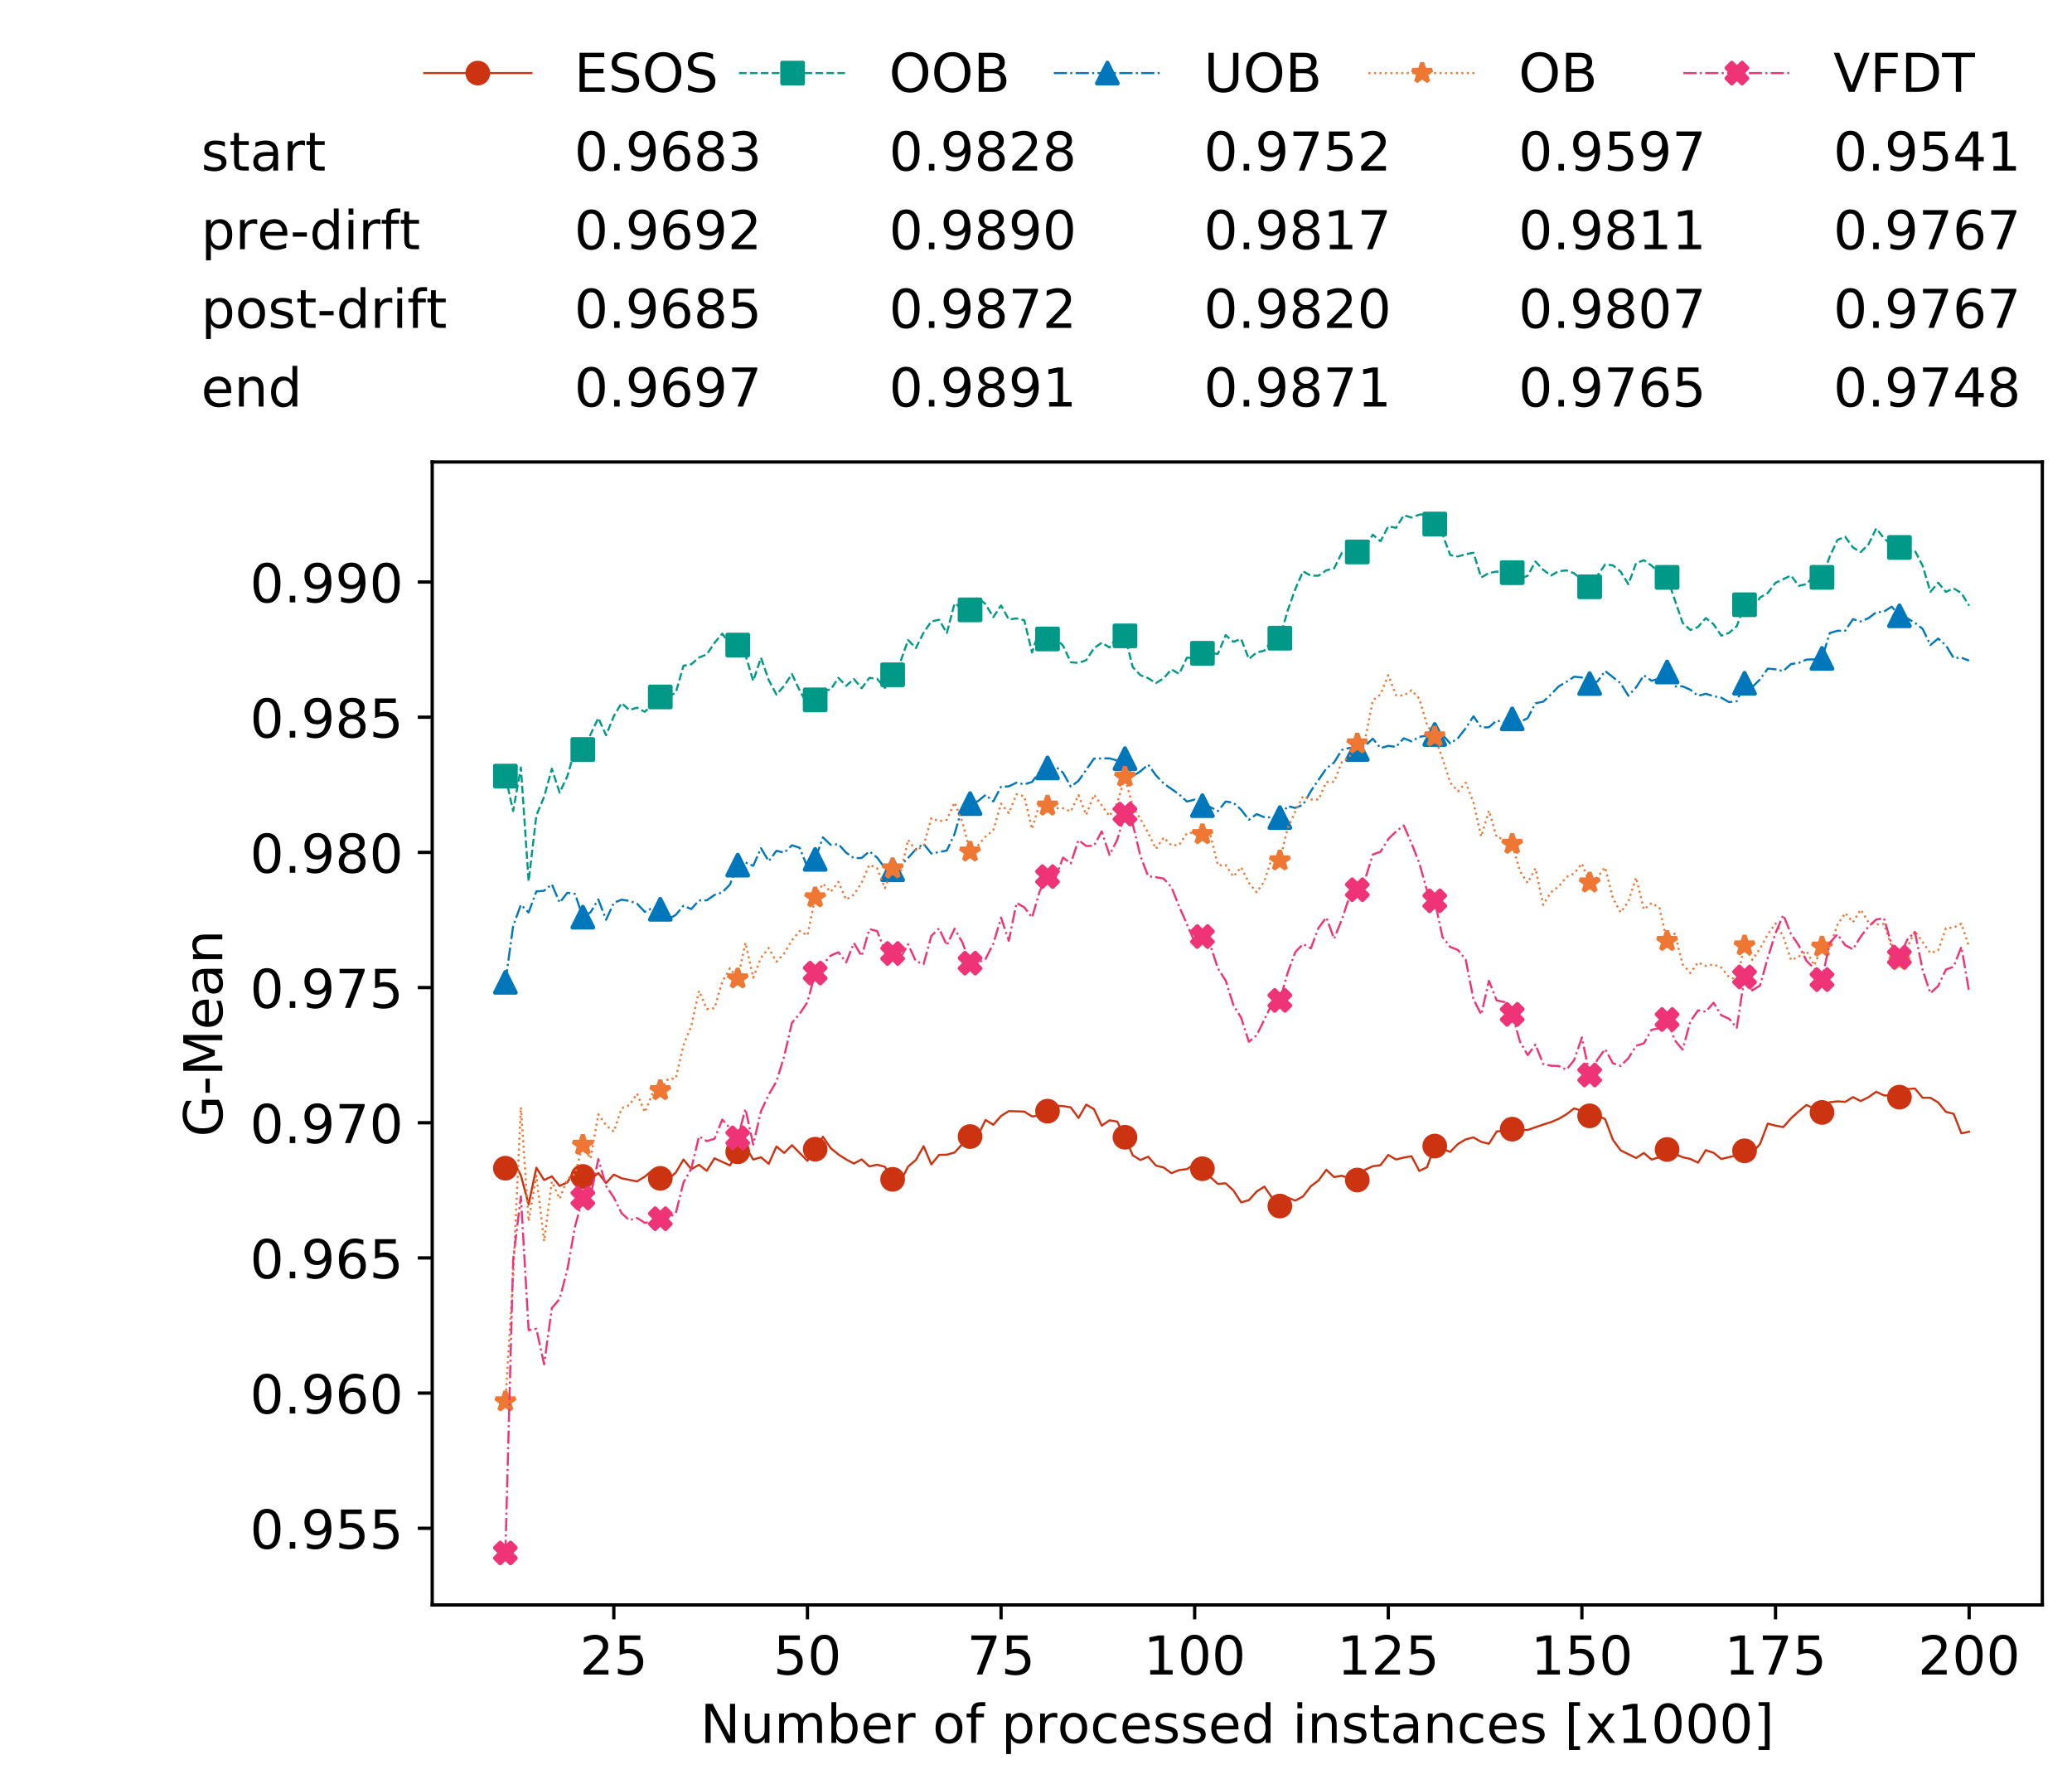 <?xml version="1.0" encoding="utf-8" standalone="no"?>
<!DOCTYPE svg PUBLIC "-//W3C//DTD SVG 1.1//EN"
  "http://www.w3.org/Graphics/SVG/1.1/DTD/svg11.dtd">
<!-- Created with matplotlib (https://matplotlib.org/) -->
<svg height="432.615pt" version="1.1" viewBox="0 0 502.65 432.615" width="502.65pt" xmlns="http://www.w3.org/2000/svg" xmlns:xlink="http://www.w3.org/1999/xlink">
 <defs>
  <style type="text/css">
*{stroke-linecap:butt;stroke-linejoin:round;white-space:pre;}
  </style>
 </defs>
 <g id="figure_1">
  <g id="patch_1">
   <path d="M 0 432.615 
L 502.65 432.615 
L 502.65 0 
L 0 0 
z
" style="fill:#ffffff;"/>
  </g>
  <g id="axes_1">
   <g id="patch_2">
    <path d="M 104.85 389.252 
L 495.45 389.252 
L 495.45 112.052 
L 104.85 112.052 
z
" style="fill:#ffffff;"/>
   </g>
   <g id="matplotlib.axis_1">
    <g id="xtick_1">
     <g id="line2d_1">
      <defs>
       <path d="M 0 0 
L 0 3.5 
" id="ma0c5623791" style="stroke:#000000;stroke-width:0.8;"/>
      </defs>
      <g>
       <use style="stroke:#000000;stroke-width:0.8;" x="148.908" xlink:href="#ma0c5623791" y="389.252"/>
      </g>
     </g>
     <g id="text_1">
      <!-- 25 -->
      <defs>
       <path d="M 19.188 8.297 
L 53.609 8.297 
L 53.609 0 
L 7.328 0 
L 7.328 8.297 
Q 12.938 14.109 22.625 23.891 
Q 32.328 33.688 34.812 36.531 
Q 39.547 41.844 41.422 45.531 
Q 43.312 49.219 43.312 52.781 
Q 43.312 58.594 39.234 62.25 
Q 35.156 65.922 28.609 65.922 
Q 23.969 65.922 18.812 64.312 
Q 13.672 62.703 7.812 59.422 
L 7.812 69.391 
Q 13.766 71.781 18.938 73 
Q 24.125 74.219 28.422 74.219 
Q 39.75 74.219 46.484 68.547 
Q 53.219 62.891 53.219 53.422 
Q 53.219 48.922 51.531 44.891 
Q 49.859 40.875 45.406 35.406 
Q 44.188 33.984 37.641 27.219 
Q 31.109 20.453 19.188 8.297 
z
" id="DejaVuSans-50"/>
       <path d="M 10.797 72.906 
L 49.516 72.906 
L 49.516 64.594 
L 19.828 64.594 
L 19.828 46.734 
Q 21.969 47.469 24.109 47.828 
Q 26.266 48.188 28.422 48.188 
Q 40.625 48.188 47.75 41.5 
Q 54.891 34.812 54.891 23.391 
Q 54.891 11.625 47.562 5.094 
Q 40.234 -1.422 26.906 -1.422 
Q 22.312 -1.422 17.547 -0.641 
Q 12.797 0.141 7.719 1.703 
L 7.719 11.625 
Q 12.109 9.234 16.797 8.062 
Q 21.484 6.891 26.703 6.891 
Q 35.156 6.891 40.078 11.328 
Q 45.016 15.766 45.016 23.391 
Q 45.016 31 40.078 35.438 
Q 35.156 39.891 26.703 39.891 
Q 22.75 39.891 18.812 39.016 
Q 14.891 38.141 10.797 36.281 
z
" id="DejaVuSans-53"/>
      </defs>
      <g transform="translate(140.636 406.13)scale(0.13 -0.13)">
       <use xlink:href="#DejaVuSans-50"/>
       <use x="63.623" xlink:href="#DejaVuSans-53"/>
      </g>
     </g>
    </g>
    <g id="xtick_2">
     <g id="line2d_2">
      <g>
       <use style="stroke:#000000;stroke-width:0.8;" x="195.877" xlink:href="#ma0c5623791" y="389.252"/>
      </g>
     </g>
     <g id="text_2">
      <!-- 50 -->
      <defs>
       <path d="M 31.781 66.406 
Q 24.172 66.406 20.328 58.906 
Q 16.5 51.422 16.5 36.375 
Q 16.5 21.391 20.328 13.891 
Q 24.172 6.391 31.781 6.391 
Q 39.453 6.391 43.281 13.891 
Q 47.125 21.391 47.125 36.375 
Q 47.125 51.422 43.281 58.906 
Q 39.453 66.406 31.781 66.406 
z
M 31.781 74.219 
Q 44.047 74.219 50.516 64.516 
Q 56.984 54.828 56.984 36.375 
Q 56.984 17.969 50.516 8.266 
Q 44.047 -1.422 31.781 -1.422 
Q 19.531 -1.422 13.062 8.266 
Q 6.594 17.969 6.594 36.375 
Q 6.594 54.828 13.062 64.516 
Q 19.531 74.219 31.781 74.219 
z
" id="DejaVuSans-48"/>
      </defs>
      <g transform="translate(187.606 406.13)scale(0.13 -0.13)">
       <use xlink:href="#DejaVuSans-53"/>
       <use x="63.623" xlink:href="#DejaVuSans-48"/>
      </g>
     </g>
    </g>
    <g id="xtick_3">
     <g id="line2d_3">
      <g>
       <use style="stroke:#000000;stroke-width:0.8;" x="242.847" xlink:href="#ma0c5623791" y="389.252"/>
      </g>
     </g>
     <g id="text_3">
      <!-- 75 -->
      <defs>
       <path d="M 8.203 72.906 
L 55.078 72.906 
L 55.078 68.703 
L 28.609 0 
L 18.312 0 
L 43.219 64.594 
L 8.203 64.594 
z
" id="DejaVuSans-55"/>
      </defs>
      <g transform="translate(234.576 406.13)scale(0.13 -0.13)">
       <use xlink:href="#DejaVuSans-55"/>
       <use x="63.623" xlink:href="#DejaVuSans-53"/>
      </g>
     </g>
    </g>
    <g id="xtick_4">
     <g id="line2d_4">
      <g>
       <use style="stroke:#000000;stroke-width:0.8;" x="289.817" xlink:href="#ma0c5623791" y="389.252"/>
      </g>
     </g>
     <g id="text_4">
      <!-- 100 -->
      <defs>
       <path d="M 12.406 8.297 
L 28.516 8.297 
L 28.516 63.922 
L 10.984 60.406 
L 10.984 69.391 
L 28.422 72.906 
L 38.281 72.906 
L 38.281 8.297 
L 54.391 8.297 
L 54.391 0 
L 12.406 0 
z
" id="DejaVuSans-49"/>
      </defs>
      <g transform="translate(277.41 406.13)scale(0.13 -0.13)">
       <use xlink:href="#DejaVuSans-49"/>
       <use x="63.623" xlink:href="#DejaVuSans-48"/>
       <use x="127.246" xlink:href="#DejaVuSans-48"/>
      </g>
     </g>
    </g>
    <g id="xtick_5">
     <g id="line2d_5">
      <g>
       <use style="stroke:#000000;stroke-width:0.8;" x="336.786" xlink:href="#ma0c5623791" y="389.252"/>
      </g>
     </g>
     <g id="text_5">
      <!-- 125 -->
      <g transform="translate(324.379 406.13)scale(0.13 -0.13)">
       <use xlink:href="#DejaVuSans-49"/>
       <use x="63.623" xlink:href="#DejaVuSans-50"/>
       <use x="127.246" xlink:href="#DejaVuSans-53"/>
      </g>
     </g>
    </g>
    <g id="xtick_6">
     <g id="line2d_6">
      <g>
       <use style="stroke:#000000;stroke-width:0.8;" x="383.756" xlink:href="#ma0c5623791" y="389.252"/>
      </g>
     </g>
     <g id="text_6">
      <!-- 150 -->
      <g transform="translate(371.349 406.13)scale(0.13 -0.13)">
       <use xlink:href="#DejaVuSans-49"/>
       <use x="63.623" xlink:href="#DejaVuSans-53"/>
       <use x="127.246" xlink:href="#DejaVuSans-48"/>
      </g>
     </g>
    </g>
    <g id="xtick_7">
     <g id="line2d_7">
      <g>
       <use style="stroke:#000000;stroke-width:0.8;" x="430.726" xlink:href="#ma0c5623791" y="389.252"/>
      </g>
     </g>
     <g id="text_7">
      <!-- 175 -->
      <g transform="translate(418.319 406.13)scale(0.13 -0.13)">
       <use xlink:href="#DejaVuSans-49"/>
       <use x="63.623" xlink:href="#DejaVuSans-55"/>
       <use x="127.246" xlink:href="#DejaVuSans-53"/>
      </g>
     </g>
    </g>
    <g id="xtick_8">
     <g id="line2d_8">
      <g>
       <use style="stroke:#000000;stroke-width:0.8;" x="477.695" xlink:href="#ma0c5623791" y="389.252"/>
      </g>
     </g>
     <g id="text_8">
      <!-- 200 -->
      <g transform="translate(465.289 406.13)scale(0.13 -0.13)">
       <use xlink:href="#DejaVuSans-50"/>
       <use x="63.623" xlink:href="#DejaVuSans-48"/>
       <use x="127.246" xlink:href="#DejaVuSans-48"/>
      </g>
     </g>
    </g>
    <g id="text_9">
     <!-- Number of processed instances [x1000] -->
     <defs>
      <path d="M 9.812 72.906 
L 23.094 72.906 
L 55.422 11.922 
L 55.422 72.906 
L 64.984 72.906 
L 64.984 0 
L 51.703 0 
L 19.391 60.984 
L 19.391 0 
L 9.812 0 
z
" id="DejaVuSans-78"/>
      <path d="M 8.5 21.578 
L 8.5 54.688 
L 17.484 54.688 
L 17.484 21.922 
Q 17.484 14.156 20.5 10.266 
Q 23.531 6.391 29.594 6.391 
Q 36.859 6.391 41.078 11.031 
Q 45.312 15.672 45.312 23.688 
L 45.312 54.688 
L 54.297 54.688 
L 54.297 0 
L 45.312 0 
L 45.312 8.406 
Q 42.047 3.422 37.719 1 
Q 33.406 -1.422 27.688 -1.422 
Q 18.266 -1.422 13.375 4.438 
Q 8.5 10.297 8.5 21.578 
z
M 31.109 56 
z
" id="DejaVuSans-117"/>
      <path d="M 52 44.188 
Q 55.375 50.25 60.062 53.125 
Q 64.75 56 71.094 56 
Q 79.641 56 84.281 50.016 
Q 88.922 44.047 88.922 33.016 
L 88.922 0 
L 79.891 0 
L 79.891 32.719 
Q 79.891 40.578 77.094 44.375 
Q 74.312 48.188 68.609 48.188 
Q 61.625 48.188 57.562 43.547 
Q 53.516 38.922 53.516 30.906 
L 53.516 0 
L 44.484 0 
L 44.484 32.719 
Q 44.484 40.625 41.703 44.406 
Q 38.922 48.188 33.109 48.188 
Q 26.219 48.188 22.156 43.531 
Q 18.109 38.875 18.109 30.906 
L 18.109 0 
L 9.078 0 
L 9.078 54.688 
L 18.109 54.688 
L 18.109 46.188 
Q 21.188 51.219 25.484 53.609 
Q 29.781 56 35.688 56 
Q 41.656 56 45.828 52.969 
Q 50 49.953 52 44.188 
z
" id="DejaVuSans-109"/>
      <path d="M 48.688 27.297 
Q 48.688 37.203 44.609 42.844 
Q 40.531 48.484 33.406 48.484 
Q 26.266 48.484 22.188 42.844 
Q 18.109 37.203 18.109 27.297 
Q 18.109 17.391 22.188 11.75 
Q 26.266 6.109 33.406 6.109 
Q 40.531 6.109 44.609 11.75 
Q 48.688 17.391 48.688 27.297 
z
M 18.109 46.391 
Q 20.953 51.266 25.266 53.625 
Q 29.594 56 35.594 56 
Q 45.562 56 51.781 48.094 
Q 58.016 40.188 58.016 27.297 
Q 58.016 14.406 51.781 6.484 
Q 45.562 -1.422 35.594 -1.422 
Q 29.594 -1.422 25.266 0.953 
Q 20.953 3.328 18.109 8.203 
L 18.109 0 
L 9.078 0 
L 9.078 75.984 
L 18.109 75.984 
z
" id="DejaVuSans-98"/>
      <path d="M 56.203 29.594 
L 56.203 25.203 
L 14.891 25.203 
Q 15.484 15.922 20.484 11.062 
Q 25.484 6.203 34.422 6.203 
Q 39.594 6.203 44.453 7.469 
Q 49.312 8.734 54.109 11.281 
L 54.109 2.781 
Q 49.266 0.734 44.188 -0.344 
Q 39.109 -1.422 33.891 -1.422 
Q 20.797 -1.422 13.156 6.188 
Q 5.516 13.812 5.516 26.812 
Q 5.516 40.234 12.766 48.109 
Q 20.016 56 32.328 56 
Q 43.359 56 49.781 48.891 
Q 56.203 41.797 56.203 29.594 
z
M 47.219 32.234 
Q 47.125 39.594 43.094 43.984 
Q 39.062 48.391 32.422 48.391 
Q 24.906 48.391 20.391 44.141 
Q 15.875 39.891 15.188 32.172 
z
" id="DejaVuSans-101"/>
      <path d="M 41.109 46.297 
Q 39.594 47.172 37.812 47.578 
Q 36.031 48 33.891 48 
Q 26.266 48 22.188 43.047 
Q 18.109 38.094 18.109 28.812 
L 18.109 0 
L 9.078 0 
L 9.078 54.688 
L 18.109 54.688 
L 18.109 46.188 
Q 20.953 51.172 25.484 53.578 
Q 30.031 56 36.531 56 
Q 37.453 56 38.578 55.875 
Q 39.703 55.766 41.062 55.516 
z
" id="DejaVuSans-114"/>
      <path id="DejaVuSans-32"/>
      <path d="M 30.609 48.391 
Q 23.391 48.391 19.188 42.75 
Q 14.984 37.109 14.984 27.297 
Q 14.984 17.484 19.156 11.844 
Q 23.344 6.203 30.609 6.203 
Q 37.797 6.203 41.984 11.859 
Q 46.188 17.531 46.188 27.297 
Q 46.188 37.016 41.984 42.703 
Q 37.797 48.391 30.609 48.391 
z
M 30.609 56 
Q 42.328 56 49.016 48.375 
Q 55.719 40.766 55.719 27.297 
Q 55.719 13.875 49.016 6.219 
Q 42.328 -1.422 30.609 -1.422 
Q 18.844 -1.422 12.172 6.219 
Q 5.516 13.875 5.516 27.297 
Q 5.516 40.766 12.172 48.375 
Q 18.844 56 30.609 56 
z
" id="DejaVuSans-111"/>
      <path d="M 37.109 75.984 
L 37.109 68.5 
L 28.516 68.5 
Q 23.688 68.5 21.797 66.547 
Q 19.922 64.594 19.922 59.516 
L 19.922 54.688 
L 34.719 54.688 
L 34.719 47.703 
L 19.922 47.703 
L 19.922 0 
L 10.891 0 
L 10.891 47.703 
L 2.297 47.703 
L 2.297 54.688 
L 10.891 54.688 
L 10.891 58.5 
Q 10.891 67.625 15.141 71.797 
Q 19.391 75.984 28.609 75.984 
z
" id="DejaVuSans-102"/>
      <path d="M 18.109 8.203 
L 18.109 -20.797 
L 9.078 -20.797 
L 9.078 54.688 
L 18.109 54.688 
L 18.109 46.391 
Q 20.953 51.266 25.266 53.625 
Q 29.594 56 35.594 56 
Q 45.562 56 51.781 48.094 
Q 58.016 40.188 58.016 27.297 
Q 58.016 14.406 51.781 6.484 
Q 45.562 -1.422 35.594 -1.422 
Q 29.594 -1.422 25.266 0.953 
Q 20.953 3.328 18.109 8.203 
z
M 48.688 27.297 
Q 48.688 37.203 44.609 42.844 
Q 40.531 48.484 33.406 48.484 
Q 26.266 48.484 22.188 42.844 
Q 18.109 37.203 18.109 27.297 
Q 18.109 17.391 22.188 11.75 
Q 26.266 6.109 33.406 6.109 
Q 40.531 6.109 44.609 11.75 
Q 48.688 17.391 48.688 27.297 
z
" id="DejaVuSans-112"/>
      <path d="M 48.781 52.594 
L 48.781 44.188 
Q 44.969 46.297 41.141 47.344 
Q 37.312 48.391 33.406 48.391 
Q 24.656 48.391 19.812 42.844 
Q 14.984 37.312 14.984 27.297 
Q 14.984 17.281 19.812 11.734 
Q 24.656 6.203 33.406 6.203 
Q 37.312 6.203 41.141 7.25 
Q 44.969 8.297 48.781 10.406 
L 48.781 2.094 
Q 45.016 0.344 40.984 -0.531 
Q 36.969 -1.422 32.422 -1.422 
Q 20.062 -1.422 12.781 6.344 
Q 5.516 14.109 5.516 27.297 
Q 5.516 40.672 12.859 48.328 
Q 20.219 56 33.016 56 
Q 37.156 56 41.109 55.141 
Q 45.062 54.297 48.781 52.594 
z
" id="DejaVuSans-99"/>
      <path d="M 44.281 53.078 
L 44.281 44.578 
Q 40.484 46.531 36.375 47.5 
Q 32.281 48.484 27.875 48.484 
Q 21.188 48.484 17.844 46.438 
Q 14.5 44.391 14.5 40.281 
Q 14.5 37.156 16.891 35.375 
Q 19.281 33.594 26.516 31.984 
L 29.594 31.297 
Q 39.156 29.25 43.188 25.516 
Q 47.219 21.781 47.219 15.094 
Q 47.219 7.469 41.188 3.016 
Q 35.156 -1.422 24.609 -1.422 
Q 20.219 -1.422 15.453 -0.562 
Q 10.688 0.297 5.422 2 
L 5.422 11.281 
Q 10.406 8.688 15.234 7.391 
Q 20.062 6.109 24.812 6.109 
Q 31.156 6.109 34.562 8.281 
Q 37.984 10.453 37.984 14.406 
Q 37.984 18.062 35.516 20.016 
Q 33.062 21.969 24.703 23.781 
L 21.578 24.516 
Q 13.234 26.266 9.516 29.906 
Q 5.812 33.547 5.812 39.891 
Q 5.812 47.609 11.281 51.797 
Q 16.75 56 26.812 56 
Q 31.781 56 36.172 55.266 
Q 40.578 54.547 44.281 53.078 
z
" id="DejaVuSans-115"/>
      <path d="M 45.406 46.391 
L 45.406 75.984 
L 54.391 75.984 
L 54.391 0 
L 45.406 0 
L 45.406 8.203 
Q 42.578 3.328 38.25 0.953 
Q 33.938 -1.422 27.875 -1.422 
Q 17.969 -1.422 11.734 6.484 
Q 5.516 14.406 5.516 27.297 
Q 5.516 40.188 11.734 48.094 
Q 17.969 56 27.875 56 
Q 33.938 56 38.25 53.625 
Q 42.578 51.266 45.406 46.391 
z
M 14.797 27.297 
Q 14.797 17.391 18.875 11.75 
Q 22.953 6.109 30.078 6.109 
Q 37.203 6.109 41.297 11.75 
Q 45.406 17.391 45.406 27.297 
Q 45.406 37.203 41.297 42.844 
Q 37.203 48.484 30.078 48.484 
Q 22.953 48.484 18.875 42.844 
Q 14.797 37.203 14.797 27.297 
z
" id="DejaVuSans-100"/>
      <path d="M 9.422 54.688 
L 18.406 54.688 
L 18.406 0 
L 9.422 0 
z
M 9.422 75.984 
L 18.406 75.984 
L 18.406 64.594 
L 9.422 64.594 
z
" id="DejaVuSans-105"/>
      <path d="M 54.891 33.016 
L 54.891 0 
L 45.906 0 
L 45.906 32.719 
Q 45.906 40.484 42.875 44.328 
Q 39.844 48.188 33.797 48.188 
Q 26.516 48.188 22.312 43.547 
Q 18.109 38.922 18.109 30.906 
L 18.109 0 
L 9.078 0 
L 9.078 54.688 
L 18.109 54.688 
L 18.109 46.188 
Q 21.344 51.125 25.703 53.562 
Q 30.078 56 35.797 56 
Q 45.219 56 50.047 50.172 
Q 54.891 44.344 54.891 33.016 
z
" id="DejaVuSans-110"/>
      <path d="M 18.312 70.219 
L 18.312 54.688 
L 36.812 54.688 
L 36.812 47.703 
L 18.312 47.703 
L 18.312 18.016 
Q 18.312 11.328 20.141 9.422 
Q 21.969 7.516 27.594 7.516 
L 36.812 7.516 
L 36.812 0 
L 27.594 0 
Q 17.188 0 13.234 3.875 
Q 9.281 7.766 9.281 18.016 
L 9.281 47.703 
L 2.688 47.703 
L 2.688 54.688 
L 9.281 54.688 
L 9.281 70.219 
z
" id="DejaVuSans-116"/>
      <path d="M 34.281 27.484 
Q 23.391 27.484 19.188 25 
Q 14.984 22.516 14.984 16.5 
Q 14.984 11.719 18.141 8.906 
Q 21.297 6.109 26.703 6.109 
Q 34.188 6.109 38.703 11.406 
Q 43.219 16.703 43.219 25.484 
L 43.219 27.484 
z
M 52.203 31.203 
L 52.203 0 
L 43.219 0 
L 43.219 8.297 
Q 40.141 3.328 35.547 0.953 
Q 30.953 -1.422 24.312 -1.422 
Q 15.922 -1.422 10.953 3.297 
Q 6 8.016 6 15.922 
Q 6 25.141 12.172 29.828 
Q 18.359 34.516 30.609 34.516 
L 43.219 34.516 
L 43.219 35.406 
Q 43.219 41.609 39.141 45 
Q 35.062 48.391 27.688 48.391 
Q 23 48.391 18.547 47.266 
Q 14.109 46.141 10.016 43.891 
L 10.016 52.203 
Q 14.938 54.109 19.578 55.047 
Q 24.219 56 28.609 56 
Q 40.484 56 46.344 49.844 
Q 52.203 43.703 52.203 31.203 
z
" id="DejaVuSans-97"/>
      <path d="M 8.594 75.984 
L 29.297 75.984 
L 29.297 69 
L 17.578 69 
L 17.578 -6.203 
L 29.297 -6.203 
L 29.297 -13.188 
L 8.594 -13.188 
z
" id="DejaVuSans-91"/>
      <path d="M 54.891 54.688 
L 35.109 28.078 
L 55.906 0 
L 45.312 0 
L 29.391 21.484 
L 13.484 0 
L 2.875 0 
L 24.125 28.609 
L 4.688 54.688 
L 15.281 54.688 
L 29.781 35.203 
L 44.281 54.688 
z
" id="DejaVuSans-120"/>
      <path d="M 30.422 75.984 
L 30.422 -13.188 
L 9.719 -13.188 
L 9.719 -6.203 
L 21.391 -6.203 
L 21.391 69 
L 9.719 69 
L 9.719 75.984 
z
" id="DejaVuSans-93"/>
     </defs>
     <g transform="translate(169.881 422.711)scale(0.13 -0.13)">
      <use xlink:href="#DejaVuSans-78"/>
      <use x="74.805" xlink:href="#DejaVuSans-117"/>
      <use x="138.184" xlink:href="#DejaVuSans-109"/>
      <use x="235.596" xlink:href="#DejaVuSans-98"/>
      <use x="299.072" xlink:href="#DejaVuSans-101"/>
      <use x="360.596" xlink:href="#DejaVuSans-114"/>
      <use x="401.709" xlink:href="#DejaVuSans-32"/>
      <use x="433.496" xlink:href="#DejaVuSans-111"/>
      <use x="494.678" xlink:href="#DejaVuSans-102"/>
      <use x="529.883" xlink:href="#DejaVuSans-32"/>
      <use x="561.67" xlink:href="#DejaVuSans-112"/>
      <use x="625.146" xlink:href="#DejaVuSans-114"/>
      <use x="666.229" xlink:href="#DejaVuSans-111"/>
      <use x="727.41" xlink:href="#DejaVuSans-99"/>
      <use x="782.391" xlink:href="#DejaVuSans-101"/>
      <use x="843.914" xlink:href="#DejaVuSans-115"/>
      <use x="896.014" xlink:href="#DejaVuSans-115"/>
      <use x="948.113" xlink:href="#DejaVuSans-101"/>
      <use x="1009.637" xlink:href="#DejaVuSans-100"/>
      <use x="1073.113" xlink:href="#DejaVuSans-32"/>
      <use x="1104.9" xlink:href="#DejaVuSans-105"/>
      <use x="1132.684" xlink:href="#DejaVuSans-110"/>
      <use x="1196.062" xlink:href="#DejaVuSans-115"/>
      <use x="1248.162" xlink:href="#DejaVuSans-116"/>
      <use x="1287.371" xlink:href="#DejaVuSans-97"/>
      <use x="1348.65" xlink:href="#DejaVuSans-110"/>
      <use x="1412.029" xlink:href="#DejaVuSans-99"/>
      <use x="1467.01" xlink:href="#DejaVuSans-101"/>
      <use x="1528.533" xlink:href="#DejaVuSans-115"/>
      <use x="1580.633" xlink:href="#DejaVuSans-32"/>
      <use x="1612.42" xlink:href="#DejaVuSans-91"/>
      <use x="1651.434" xlink:href="#DejaVuSans-120"/>
      <use x="1710.613" xlink:href="#DejaVuSans-49"/>
      <use x="1774.236" xlink:href="#DejaVuSans-48"/>
      <use x="1837.859" xlink:href="#DejaVuSans-48"/>
      <use x="1901.482" xlink:href="#DejaVuSans-48"/>
      <use x="1965.105" xlink:href="#DejaVuSans-93"/>
     </g>
    </g>
   </g>
   <g id="matplotlib.axis_2">
    <g id="ytick_1">
     <g id="line2d_9">
      <defs>
       <path d="M 0 0 
L -3.5 0 
" id="m9915858b8b" style="stroke:#000000;stroke-width:0.8;"/>
      </defs>
      <g>
       <use style="stroke:#000000;stroke-width:0.8;" x="104.85" xlink:href="#m9915858b8b" y="370.658"/>
      </g>
     </g>
     <g id="text_10">
      <!-- 0.955 -->
      <defs>
       <path d="M 10.688 12.406 
L 21 12.406 
L 21 0 
L 10.688 0 
z
" id="DejaVuSans-46"/>
       <path d="M 10.984 1.516 
L 10.984 10.5 
Q 14.703 8.734 18.5 7.812 
Q 22.312 6.891 25.984 6.891 
Q 35.75 6.891 40.891 13.453 
Q 46.047 20.016 46.781 33.406 
Q 43.953 29.203 39.594 26.953 
Q 35.25 24.703 29.984 24.703 
Q 19.047 24.703 12.672 31.312 
Q 6.297 37.938 6.297 49.422 
Q 6.297 60.641 12.938 67.422 
Q 19.578 74.219 30.609 74.219 
Q 43.266 74.219 49.922 64.516 
Q 56.594 54.828 56.594 36.375 
Q 56.594 19.141 48.406 8.859 
Q 40.234 -1.422 26.422 -1.422 
Q 22.703 -1.422 18.891 -0.688 
Q 15.094 0.047 10.984 1.516 
z
M 30.609 32.422 
Q 37.25 32.422 41.125 36.953 
Q 45.016 41.5 45.016 49.422 
Q 45.016 57.281 41.125 61.844 
Q 37.25 66.406 30.609 66.406 
Q 23.969 66.406 20.094 61.844 
Q 16.219 57.281 16.219 49.422 
Q 16.219 41.5 20.094 36.953 
Q 23.969 32.422 30.609 32.422 
z
" id="DejaVuSans-57"/>
      </defs>
      <g transform="translate(60.633 375.597)scale(0.13 -0.13)">
       <use xlink:href="#DejaVuSans-48"/>
       <use x="63.623" xlink:href="#DejaVuSans-46"/>
       <use x="95.41" xlink:href="#DejaVuSans-57"/>
       <use x="159.033" xlink:href="#DejaVuSans-53"/>
       <use x="222.656" xlink:href="#DejaVuSans-53"/>
      </g>
     </g>
    </g>
    <g id="ytick_2">
     <g id="line2d_10">
      <g>
       <use style="stroke:#000000;stroke-width:0.8;" x="104.85" xlink:href="#m9915858b8b" y="337.872"/>
      </g>
     </g>
     <g id="text_11">
      <!-- 0.960 -->
      <defs>
       <path d="M 33.016 40.375 
Q 26.375 40.375 22.484 35.828 
Q 18.609 31.297 18.609 23.391 
Q 18.609 15.531 22.484 10.953 
Q 26.375 6.391 33.016 6.391 
Q 39.656 6.391 43.531 10.953 
Q 47.406 15.531 47.406 23.391 
Q 47.406 31.297 43.531 35.828 
Q 39.656 40.375 33.016 40.375 
z
M 52.594 71.297 
L 52.594 62.312 
Q 48.875 64.062 45.094 64.984 
Q 41.312 65.922 37.594 65.922 
Q 27.828 65.922 22.672 59.328 
Q 17.531 52.734 16.797 39.406 
Q 19.672 43.656 24.016 45.922 
Q 28.375 48.188 33.594 48.188 
Q 44.578 48.188 50.953 41.516 
Q 57.328 34.859 57.328 23.391 
Q 57.328 12.156 50.688 5.359 
Q 44.047 -1.422 33.016 -1.422 
Q 20.359 -1.422 13.672 8.266 
Q 6.984 17.969 6.984 36.375 
Q 6.984 53.656 15.188 63.938 
Q 23.391 74.219 37.203 74.219 
Q 40.922 74.219 44.703 73.484 
Q 48.484 72.75 52.594 71.297 
z
" id="DejaVuSans-54"/>
      </defs>
      <g transform="translate(60.633 342.811)scale(0.13 -0.13)">
       <use xlink:href="#DejaVuSans-48"/>
       <use x="63.623" xlink:href="#DejaVuSans-46"/>
       <use x="95.41" xlink:href="#DejaVuSans-57"/>
       <use x="159.033" xlink:href="#DejaVuSans-54"/>
       <use x="222.656" xlink:href="#DejaVuSans-48"/>
      </g>
     </g>
    </g>
    <g id="ytick_3">
     <g id="line2d_11">
      <g>
       <use style="stroke:#000000;stroke-width:0.8;" x="104.85" xlink:href="#m9915858b8b" y="305.087"/>
      </g>
     </g>
     <g id="text_12">
      <!-- 0.965 -->
      <g transform="translate(60.633 310.026)scale(0.13 -0.13)">
       <use xlink:href="#DejaVuSans-48"/>
       <use x="63.623" xlink:href="#DejaVuSans-46"/>
       <use x="95.41" xlink:href="#DejaVuSans-57"/>
       <use x="159.033" xlink:href="#DejaVuSans-54"/>
       <use x="222.656" xlink:href="#DejaVuSans-53"/>
      </g>
     </g>
    </g>
    <g id="ytick_4">
     <g id="line2d_12">
      <g>
       <use style="stroke:#000000;stroke-width:0.8;" x="104.85" xlink:href="#m9915858b8b" y="272.301"/>
      </g>
     </g>
     <g id="text_13">
      <!-- 0.970 -->
      <g transform="translate(60.633 277.24)scale(0.13 -0.13)">
       <use xlink:href="#DejaVuSans-48"/>
       <use x="63.623" xlink:href="#DejaVuSans-46"/>
       <use x="95.41" xlink:href="#DejaVuSans-57"/>
       <use x="159.033" xlink:href="#DejaVuSans-55"/>
       <use x="222.656" xlink:href="#DejaVuSans-48"/>
      </g>
     </g>
    </g>
    <g id="ytick_5">
     <g id="line2d_13">
      <g>
       <use style="stroke:#000000;stroke-width:0.8;" x="104.85" xlink:href="#m9915858b8b" y="239.515"/>
      </g>
     </g>
     <g id="text_14">
      <!-- 0.975 -->
      <g transform="translate(60.633 244.454)scale(0.13 -0.13)">
       <use xlink:href="#DejaVuSans-48"/>
       <use x="63.623" xlink:href="#DejaVuSans-46"/>
       <use x="95.41" xlink:href="#DejaVuSans-57"/>
       <use x="159.033" xlink:href="#DejaVuSans-55"/>
       <use x="222.656" xlink:href="#DejaVuSans-53"/>
      </g>
     </g>
    </g>
    <g id="ytick_6">
     <g id="line2d_14">
      <g>
       <use style="stroke:#000000;stroke-width:0.8;" x="104.85" xlink:href="#m9915858b8b" y="206.73"/>
      </g>
     </g>
     <g id="text_15">
      <!-- 0.980 -->
      <defs>
       <path d="M 31.781 34.625 
Q 24.75 34.625 20.719 30.859 
Q 16.703 27.094 16.703 20.516 
Q 16.703 13.922 20.719 10.156 
Q 24.75 6.391 31.781 6.391 
Q 38.812 6.391 42.859 10.172 
Q 46.922 13.969 46.922 20.516 
Q 46.922 27.094 42.891 30.859 
Q 38.875 34.625 31.781 34.625 
z
M 21.922 38.812 
Q 15.578 40.375 12.031 44.719 
Q 8.5 49.078 8.5 55.328 
Q 8.5 64.062 14.719 69.141 
Q 20.953 74.219 31.781 74.219 
Q 42.672 74.219 48.875 69.141 
Q 55.078 64.062 55.078 55.328 
Q 55.078 49.078 51.531 44.719 
Q 48 40.375 41.703 38.812 
Q 48.828 37.156 52.797 32.312 
Q 56.781 27.484 56.781 20.516 
Q 56.781 9.906 50.312 4.234 
Q 43.844 -1.422 31.781 -1.422 
Q 19.734 -1.422 13.25 4.234 
Q 6.781 9.906 6.781 20.516 
Q 6.781 27.484 10.781 32.312 
Q 14.797 37.156 21.922 38.812 
z
M 18.312 54.391 
Q 18.312 48.734 21.844 45.562 
Q 25.391 42.391 31.781 42.391 
Q 38.141 42.391 41.719 45.562 
Q 45.312 48.734 45.312 54.391 
Q 45.312 60.062 41.719 63.234 
Q 38.141 66.406 31.781 66.406 
Q 25.391 66.406 21.844 63.234 
Q 18.312 60.062 18.312 54.391 
z
" id="DejaVuSans-56"/>
      </defs>
      <g transform="translate(60.633 211.669)scale(0.13 -0.13)">
       <use xlink:href="#DejaVuSans-48"/>
       <use x="63.623" xlink:href="#DejaVuSans-46"/>
       <use x="95.41" xlink:href="#DejaVuSans-57"/>
       <use x="159.033" xlink:href="#DejaVuSans-56"/>
       <use x="222.656" xlink:href="#DejaVuSans-48"/>
      </g>
     </g>
    </g>
    <g id="ytick_7">
     <g id="line2d_15">
      <g>
       <use style="stroke:#000000;stroke-width:0.8;" x="104.85" xlink:href="#m9915858b8b" y="173.944"/>
      </g>
     </g>
     <g id="text_16">
      <!-- 0.985 -->
      <g transform="translate(60.633 178.883)scale(0.13 -0.13)">
       <use xlink:href="#DejaVuSans-48"/>
       <use x="63.623" xlink:href="#DejaVuSans-46"/>
       <use x="95.41" xlink:href="#DejaVuSans-57"/>
       <use x="159.033" xlink:href="#DejaVuSans-56"/>
       <use x="222.656" xlink:href="#DejaVuSans-53"/>
      </g>
     </g>
    </g>
    <g id="ytick_8">
     <g id="line2d_16">
      <g>
       <use style="stroke:#000000;stroke-width:0.8;" x="104.85" xlink:href="#m9915858b8b" y="141.158"/>
      </g>
     </g>
     <g id="text_17">
      <!-- 0.990 -->
      <g transform="translate(60.633 146.097)scale(0.13 -0.13)">
       <use xlink:href="#DejaVuSans-48"/>
       <use x="63.623" xlink:href="#DejaVuSans-46"/>
       <use x="95.41" xlink:href="#DejaVuSans-57"/>
       <use x="159.033" xlink:href="#DejaVuSans-57"/>
       <use x="222.656" xlink:href="#DejaVuSans-48"/>
      </g>
     </g>
    </g>
    <g id="text_18">
     <!-- G-Mean -->
     <defs>
      <path d="M 59.516 10.406 
L 59.516 29.984 
L 43.406 29.984 
L 43.406 38.094 
L 69.281 38.094 
L 69.281 6.781 
Q 63.578 2.734 56.688 0.656 
Q 49.812 -1.422 42 -1.422 
Q 24.906 -1.422 15.25 8.562 
Q 5.609 18.562 5.609 36.375 
Q 5.609 54.25 15.25 64.234 
Q 24.906 74.219 42 74.219 
Q 49.125 74.219 55.547 72.453 
Q 61.969 70.703 67.391 67.281 
L 67.391 56.781 
Q 61.922 61.422 55.766 63.766 
Q 49.609 66.109 42.828 66.109 
Q 29.438 66.109 22.719 58.641 
Q 16.016 51.172 16.016 36.375 
Q 16.016 21.625 22.719 14.156 
Q 29.438 6.688 42.828 6.688 
Q 48.047 6.688 52.141 7.594 
Q 56.25 8.5 59.516 10.406 
z
" id="DejaVuSans-71"/>
      <path d="M 4.891 31.391 
L 31.203 31.391 
L 31.203 23.391 
L 4.891 23.391 
z
" id="DejaVuSans-45"/>
      <path d="M 9.812 72.906 
L 24.516 72.906 
L 43.109 23.297 
L 61.812 72.906 
L 76.516 72.906 
L 76.516 0 
L 66.891 0 
L 66.891 64.016 
L 48.094 14.016 
L 38.188 14.016 
L 19.391 64.016 
L 19.391 0 
L 9.812 0 
z
" id="DejaVuSans-77"/>
     </defs>
     <g transform="translate(53.93 275.744)rotate(-90)scale(0.13 -0.13)">
      <use xlink:href="#DejaVuSans-71"/>
      <use x="77.49" xlink:href="#DejaVuSans-45"/>
      <use x="113.574" xlink:href="#DejaVuSans-77"/>
      <use x="199.854" xlink:href="#DejaVuSans-101"/>
      <use x="261.377" xlink:href="#DejaVuSans-97"/>
      <use x="322.656" xlink:href="#DejaVuSans-110"/>
     </g>
    </g>
   </g>
   <g id="line2d_17"/>
   <g id="line2d_18"/>
   <g id="line2d_19"/>
   <g id="line2d_20"/>
   <g id="line2d_21"/>
   <g id="line2d_22">
    <path clip-path="url(#p7ce29f886b)" d="M 122.605 283.332 
L 124.483 281.526 
L 126.362 285.052 
L 128.241 292.113 
L 130.12 283.2 
L 131.998 286.198 
L 133.877 285.316 
L 135.756 287.622 
L 137.635 286.753 
L 139.514 283.614 
L 141.392 285.328 
L 143.271 286.064 
L 145.15 284.497 
L 147.029 286.937 
L 148.908 284.867 
L 150.786 285.777 
L 154.544 286.531 
L 156.423 285.372 
L 158.302 283.826 
L 160.18 285.794 
L 162.059 286.057 
L 163.938 284.394 
L 165.817 281.224 
L 167.695 283.554 
L 169.574 282.499 
L 171.453 283.96 
L 173.332 280.929 
L 177.089 282.648 
L 178.968 279.346 
L 180.847 278.073 
L 182.726 281.226 
L 184.605 280.671 
L 186.483 282.268 
L 188.362 278.064 
L 190.241 279.629 
L 192.12 277.739 
L 195.877 281.538 
L 197.756 278.72 
L 199.635 275.694 
L 201.514 278.444 
L 203.392 279.997 
L 205.271 281.195 
L 207.15 282.2 
L 209.029 281.196 
L 210.908 282.904 
L 212.786 282.477 
L 214.665 282.976 
L 216.544 286.026 
L 218.423 286.592 
L 220.302 282.933 
L 222.18 281.344 
L 224.059 277.996 
L 225.938 282.395 
L 227.817 280.095 
L 229.695 280.054 
L 231.574 279.527 
L 233.453 277.482 
L 235.332 275.652 
L 237.211 275.439 
L 239.089 271.632 
L 240.968 272.794 
L 242.847 270.666 
L 244.726 269.481 
L 248.483 269.598 
L 250.362 270.775 
L 252.241 270.53 
L 254.12 269.494 
L 255.998 268.164 
L 257.877 268.266 
L 259.756 268.563 
L 261.635 271.143 
L 263.514 267.901 
L 265.392 269.012 
L 267.271 273.005 
L 269.15 271.717 
L 271.029 272.013 
L 272.908 275.82 
L 274.786 280.189 
L 276.665 281.362 
L 278.544 280.532 
L 280.423 282.701 
L 282.302 283.161 
L 284.18 284.537 
L 286.059 283.778 
L 287.938 283.551 
L 289.817 282.344 
L 291.695 283.456 
L 293.574 285.43 
L 295.453 287.142 
L 297.332 286.988 
L 299.211 288.717 
L 301.089 291.614 
L 302.968 291.076 
L 304.847 289.001 
L 306.726 287.786 
L 308.605 290.534 
L 310.483 292.506 
L 312.362 290.45 
L 314.241 291.188 
L 316.12 290.147 
L 317.998 287.701 
L 319.877 286.29 
L 321.756 283.711 
L 323.635 285.471 
L 325.514 285.16 
L 327.392 285.779 
L 329.271 286.198 
L 331.15 283.698 
L 333.029 282.861 
L 334.908 282.585 
L 336.786 280.113 
L 338.665 281.214 
L 340.544 280.748 
L 342.423 280.422 
L 344.302 283.982 
L 346.18 283.104 
L 348.059 277.958 
L 351.817 279.356 
L 353.695 277.453 
L 355.574 276.336 
L 357.453 275.859 
L 359.332 276.934 
L 361.211 277.396 
L 363.089 274.415 
L 364.968 274.216 
L 366.847 273.861 
L 368.726 274.069 
L 370.605 274.047 
L 374.362 272.753 
L 376.241 272.162 
L 378.12 271.362 
L 379.998 270.261 
L 381.877 268.819 
L 383.756 269.398 
L 385.635 270.632 
L 387.514 270.572 
L 389.392 271.422 
L 391.271 276.439 
L 393.15 278.989 
L 396.908 280.856 
L 398.786 279.639 
L 400.665 281.232 
L 402.544 280.664 
L 404.423 278.783 
L 406.302 279.831 
L 408.18 280.659 
L 410.059 281.079 
L 411.938 281.987 
L 413.817 278.961 
L 415.695 279.592 
L 417.574 281.093 
L 421.332 280.208 
L 423.211 279.114 
L 425.089 279.659 
L 426.968 277.448 
L 428.847 272.517 
L 430.726 273.006 
L 432.605 273.361 
L 434.483 271.243 
L 436.362 269.532 
L 438.241 267.986 
L 441.998 269.797 
L 443.877 267.324 
L 445.756 267.115 
L 447.635 267.244 
L 449.514 266.085 
L 451.392 267.047 
L 453.271 266.115 
L 455.15 264.787 
L 457.029 265.677 
L 458.908 265.701 
L 460.786 266.095 
L 462.665 264.138 
L 464.544 264.003 
L 466.423 266.25 
L 468.302 266.245 
L 470.18 267.382 
L 472.059 269.653 
L 473.938 270.14 
L 475.817 274.875 
L 477.695 274.471 
L 477.695 274.471 
" style="fill:none;stroke:#cc3311;stroke-linecap:square;stroke-width:0.5;"/>
    <defs>
     <path d="M 0 2.5 
C 0.663 2.5 1.299 2.237 1.768 1.768 
C 2.237 1.299 2.5 0.663 2.5 0 
C 2.5 -0.663 2.237 -1.299 1.768 -1.768 
C 1.299 -2.237 0.663 -2.5 0 -2.5 
C -0.663 -2.5 -1.299 -2.237 -1.768 -1.768 
C -2.237 -1.299 -2.5 -0.663 -2.5 0 
C -2.5 0.663 -2.237 1.299 -1.768 1.768 
C -1.299 2.237 -0.663 2.5 0 2.5 
z
" id="m5caf9bca7c" style="stroke:#cc3311;"/>
    </defs>
    <g clip-path="url(#p7ce29f886b)">
     <use style="fill:#cc3311;stroke:#cc3311;" x="122.605" xlink:href="#m5caf9bca7c" y="283.332"/>
     <use style="fill:#cc3311;stroke:#cc3311;" x="141.392" xlink:href="#m5caf9bca7c" y="285.328"/>
     <use style="fill:#cc3311;stroke:#cc3311;" x="160.18" xlink:href="#m5caf9bca7c" y="285.794"/>
     <use style="fill:#cc3311;stroke:#cc3311;" x="178.968" xlink:href="#m5caf9bca7c" y="279.346"/>
     <use style="fill:#cc3311;stroke:#cc3311;" x="197.756" xlink:href="#m5caf9bca7c" y="278.72"/>
     <use style="fill:#cc3311;stroke:#cc3311;" x="216.544" xlink:href="#m5caf9bca7c" y="286.026"/>
     <use style="fill:#cc3311;stroke:#cc3311;" x="235.332" xlink:href="#m5caf9bca7c" y="275.652"/>
     <use style="fill:#cc3311;stroke:#cc3311;" x="254.12" xlink:href="#m5caf9bca7c" y="269.494"/>
     <use style="fill:#cc3311;stroke:#cc3311;" x="272.908" xlink:href="#m5caf9bca7c" y="275.82"/>
     <use style="fill:#cc3311;stroke:#cc3311;" x="291.695" xlink:href="#m5caf9bca7c" y="283.456"/>
     <use style="fill:#cc3311;stroke:#cc3311;" x="310.483" xlink:href="#m5caf9bca7c" y="292.506"/>
     <use style="fill:#cc3311;stroke:#cc3311;" x="329.271" xlink:href="#m5caf9bca7c" y="286.198"/>
     <use style="fill:#cc3311;stroke:#cc3311;" x="348.059" xlink:href="#m5caf9bca7c" y="277.958"/>
     <use style="fill:#cc3311;stroke:#cc3311;" x="366.847" xlink:href="#m5caf9bca7c" y="273.861"/>
     <use style="fill:#cc3311;stroke:#cc3311;" x="385.635" xlink:href="#m5caf9bca7c" y="270.632"/>
     <use style="fill:#cc3311;stroke:#cc3311;" x="404.423" xlink:href="#m5caf9bca7c" y="278.783"/>
     <use style="fill:#cc3311;stroke:#cc3311;" x="423.211" xlink:href="#m5caf9bca7c" y="279.114"/>
     <use style="fill:#cc3311;stroke:#cc3311;" x="441.998" xlink:href="#m5caf9bca7c" y="269.797"/>
     <use style="fill:#cc3311;stroke:#cc3311;" x="460.786" xlink:href="#m5caf9bca7c" y="266.095"/>
    </g>
   </g>
   <g id="line2d_23"/>
   <g id="line2d_24"/>
   <g id="line2d_25"/>
   <g id="line2d_26"/>
   <g id="line2d_27">
    <path clip-path="url(#p7ce29f886b)" d="M 122.605 188.231 
L 124.483 196.689 
L 126.362 186.136 
L 128.241 213.783 
L 130.12 197.749 
L 131.998 193.255 
L 133.877 186.43 
L 135.756 192.235 
L 137.635 188.264 
L 139.514 181.717 
L 141.392 181.784 
L 143.271 178.12 
L 145.15 174.128 
L 147.029 178.323 
L 148.908 173.703 
L 150.786 170.512 
L 152.665 172.225 
L 154.544 171.627 
L 156.423 172.647 
L 158.302 170.748 
L 160.18 169.031 
L 162.059 168.971 
L 163.938 168.004 
L 165.817 161.454 
L 167.695 161.112 
L 169.574 159.474 
L 171.453 158.723 
L 173.332 155.918 
L 175.211 153.687 
L 177.089 156.239 
L 178.968 156.449 
L 180.847 158.869 
L 182.726 165.165 
L 184.605 159.514 
L 186.483 164.916 
L 188.362 168.465 
L 190.241 166.313 
L 192.12 163.494 
L 193.998 167.46 
L 195.877 170.816 
L 197.756 169.748 
L 199.635 167.448 
L 201.514 167.248 
L 203.392 164.4 
L 205.271 166.348 
L 207.15 164.677 
L 209.029 166.923 
L 210.908 164.401 
L 212.786 164.645 
L 214.665 166.848 
L 218.423 160.521 
L 220.302 155.231 
L 222.18 157.182 
L 224.059 153.442 
L 225.938 150.725 
L 227.817 150.318 
L 229.695 153.521 
L 231.574 146.324 
L 233.453 147.6 
L 235.332 147.91 
L 237.211 144.895 
L 239.089 146.542 
L 240.968 149.692 
L 242.847 146.829 
L 244.726 150.242 
L 246.605 149.993 
L 248.483 150.416 
L 250.362 158.255 
L 252.241 152.593 
L 254.12 154.969 
L 255.998 154.782 
L 257.877 156.567 
L 259.756 160.614 
L 261.635 160.782 
L 263.514 160.11 
L 265.392 157.192 
L 267.271 155.894 
L 269.15 157.033 
L 271.029 154.491 
L 272.908 154.218 
L 274.786 161.78 
L 276.665 163.76 
L 278.544 164.485 
L 280.423 165.67 
L 282.302 164.509 
L 284.18 162.34 
L 286.059 163.444 
L 287.938 159.497 
L 289.817 159.698 
L 291.695 158.446 
L 293.574 158.427 
L 295.453 158.582 
L 297.332 154.043 
L 299.211 155.654 
L 301.089 154.954 
L 302.968 159.823 
L 304.847 158.253 
L 306.726 157.797 
L 308.605 155.302 
L 310.483 154.778 
L 312.362 148.149 
L 314.241 142.833 
L 316.12 138.571 
L 317.998 139.627 
L 319.877 139.624 
L 321.756 138.321 
L 323.635 137.87 
L 325.514 134.104 
L 327.392 134.407 
L 329.271 133.863 
L 331.15 132.785 
L 333.029 129.681 
L 334.908 131.28 
L 336.786 127.636 
L 338.665 128.03 
L 340.544 124.962 
L 342.423 125.518 
L 344.302 124.821 
L 346.18 124.652 
L 349.938 129.601 
L 351.817 134.617 
L 353.695 134.972 
L 355.574 134.396 
L 357.453 134.069 
L 359.332 140.056 
L 361.211 138.983 
L 363.089 138.621 
L 364.968 138.881 
L 366.847 138.888 
L 368.726 140.37 
L 370.605 139.634 
L 372.483 136.182 
L 374.362 138.175 
L 376.241 139.59 
L 378.12 138.524 
L 379.998 138.346 
L 381.877 139.046 
L 385.635 142.315 
L 389.392 136.896 
L 391.271 137.104 
L 393.15 138.625 
L 395.029 141.697 
L 396.908 136.585 
L 398.786 135.872 
L 400.665 137.184 
L 402.544 139.057 
L 404.423 140.032 
L 408.18 151.03 
L 410.059 152.795 
L 411.938 152.057 
L 413.817 149.901 
L 415.695 151.387 
L 417.574 154.185 
L 419.453 153.488 
L 421.332 151.867 
L 423.211 146.674 
L 425.089 147.581 
L 426.968 144.918 
L 428.847 143.815 
L 430.726 141.352 
L 434.483 139.579 
L 436.362 142.091 
L 438.241 141.662 
L 440.12 139.565 
L 441.998 140.032 
L 443.877 135.018 
L 445.756 130.95 
L 447.635 130.179 
L 449.514 132.794 
L 451.392 133.904 
L 453.271 132.039 
L 455.15 128.165 
L 457.029 130.527 
L 458.908 132.227 
L 462.665 133.39 
L 464.544 133.58 
L 466.423 137.224 
L 468.302 143.544 
L 470.18 141.329 
L 472.059 143.543 
L 473.938 142.706 
L 475.817 143.828 
L 477.695 146.925 
L 477.695 146.925 
" style="fill:none;stroke:#009988;stroke-dasharray:1.85,0.8;stroke-dashoffset:0;stroke-width:0.5;"/>
    <defs>
     <path d="M -2.5 2.5 
L 2.5 2.5 
L 2.5 -2.5 
L -2.5 -2.5 
z
" id="mf90ca2cd9a" style="stroke:#009988;stroke-linejoin:miter;"/>
    </defs>
    <g clip-path="url(#p7ce29f886b)">
     <use style="fill:#009988;stroke:#009988;stroke-linejoin:miter;" x="122.605" xlink:href="#mf90ca2cd9a" y="188.231"/>
     <use style="fill:#009988;stroke:#009988;stroke-linejoin:miter;" x="141.392" xlink:href="#mf90ca2cd9a" y="181.784"/>
     <use style="fill:#009988;stroke:#009988;stroke-linejoin:miter;" x="160.18" xlink:href="#mf90ca2cd9a" y="169.031"/>
     <use style="fill:#009988;stroke:#009988;stroke-linejoin:miter;" x="178.968" xlink:href="#mf90ca2cd9a" y="156.449"/>
     <use style="fill:#009988;stroke:#009988;stroke-linejoin:miter;" x="197.756" xlink:href="#mf90ca2cd9a" y="169.748"/>
     <use style="fill:#009988;stroke:#009988;stroke-linejoin:miter;" x="216.544" xlink:href="#mf90ca2cd9a" y="163.666"/>
     <use style="fill:#009988;stroke:#009988;stroke-linejoin:miter;" x="235.332" xlink:href="#mf90ca2cd9a" y="147.91"/>
     <use style="fill:#009988;stroke:#009988;stroke-linejoin:miter;" x="254.12" xlink:href="#mf90ca2cd9a" y="154.969"/>
     <use style="fill:#009988;stroke:#009988;stroke-linejoin:miter;" x="272.908" xlink:href="#mf90ca2cd9a" y="154.218"/>
     <use style="fill:#009988;stroke:#009988;stroke-linejoin:miter;" x="291.695" xlink:href="#mf90ca2cd9a" y="158.446"/>
     <use style="fill:#009988;stroke:#009988;stroke-linejoin:miter;" x="310.483" xlink:href="#mf90ca2cd9a" y="154.778"/>
     <use style="fill:#009988;stroke:#009988;stroke-linejoin:miter;" x="329.271" xlink:href="#mf90ca2cd9a" y="133.863"/>
     <use style="fill:#009988;stroke:#009988;stroke-linejoin:miter;" x="348.059" xlink:href="#mf90ca2cd9a" y="127.094"/>
     <use style="fill:#009988;stroke:#009988;stroke-linejoin:miter;" x="366.847" xlink:href="#mf90ca2cd9a" y="138.888"/>
     <use style="fill:#009988;stroke:#009988;stroke-linejoin:miter;" x="385.635" xlink:href="#mf90ca2cd9a" y="142.315"/>
     <use style="fill:#009988;stroke:#009988;stroke-linejoin:miter;" x="404.423" xlink:href="#mf90ca2cd9a" y="140.032"/>
     <use style="fill:#009988;stroke:#009988;stroke-linejoin:miter;" x="423.211" xlink:href="#mf90ca2cd9a" y="146.674"/>
     <use style="fill:#009988;stroke:#009988;stroke-linejoin:miter;" x="441.998" xlink:href="#mf90ca2cd9a" y="140.032"/>
     <use style="fill:#009988;stroke:#009988;stroke-linejoin:miter;" x="460.786" xlink:href="#mf90ca2cd9a" y="132.779"/>
    </g>
   </g>
   <g id="line2d_28"/>
   <g id="line2d_29"/>
   <g id="line2d_30"/>
   <g id="line2d_31"/>
   <g id="line2d_32">
    <path clip-path="url(#p7ce29f886b)" d="M 122.605 238.247 
L 124.483 224.601 
L 126.362 219.44 
L 128.241 221.293 
L 130.12 216.204 
L 131.998 216.035 
L 133.877 214.449 
L 135.756 218.929 
L 137.635 216.53 
L 139.514 216.822 
L 141.392 222.437 
L 143.271 221.239 
L 145.15 218.137 
L 147.029 223.089 
L 148.908 218.973 
L 150.786 218.209 
L 152.665 218.497 
L 154.544 219.174 
L 156.423 221.161 
L 158.302 220.194 
L 160.18 220.538 
L 162.059 222.993 
L 163.938 221.896 
L 165.817 219.682 
L 167.695 220.479 
L 169.574 218.388 
L 171.453 218.359 
L 173.332 217.052 
L 175.211 216.439 
L 177.089 214.512 
L 178.968 209.824 
L 180.847 209.179 
L 182.726 209.993 
L 184.605 205.709 
L 186.483 208.872 
L 188.362 206.341 
L 190.241 206.812 
L 192.12 204.999 
L 193.998 205.619 
L 195.877 210.326 
L 197.756 208.421 
L 199.635 203.085 
L 201.514 204.899 
L 203.392 204.736 
L 205.271 206.804 
L 207.15 208.125 
L 209.029 208.089 
L 210.908 206.49 
L 212.786 207.994 
L 214.665 210.549 
L 216.544 210.956 
L 218.423 209.954 
L 220.302 208.067 
L 222.18 205.983 
L 224.059 204.642 
L 225.938 207.018 
L 229.695 206.284 
L 231.574 202.249 
L 233.453 195.769 
L 235.332 194.902 
L 237.211 194.333 
L 239.089 192.79 
L 240.968 194.375 
L 242.847 190.829 
L 244.726 190.719 
L 246.605 189.827 
L 248.483 190.23 
L 250.362 189.647 
L 252.241 187.127 
L 254.12 186.247 
L 255.998 185.871 
L 257.877 187.406 
L 259.756 190.791 
L 261.635 189.383 
L 265.392 183.982 
L 269.15 183.922 
L 271.029 184.463 
L 272.908 184.007 
L 274.786 188.304 
L 276.665 187.06 
L 278.544 185.451 
L 280.423 188.046 
L 282.302 190.033 
L 286.059 192.668 
L 287.938 194.418 
L 289.817 193.919 
L 291.695 195.398 
L 293.574 195.724 
L 295.453 196.697 
L 297.332 194.399 
L 299.211 194.686 
L 301.089 196.384 
L 302.968 198.815 
L 304.847 197.446 
L 306.726 198.209 
L 310.483 198.287 
L 312.362 195.502 
L 314.241 195.956 
L 316.12 195.17 
L 317.998 191.881 
L 321.756 186.379 
L 323.635 184.923 
L 325.514 181.895 
L 327.392 181.378 
L 329.271 181.775 
L 331.15 180.911 
L 333.029 179.16 
L 334.908 181.453 
L 336.786 180.89 
L 338.665 181.15 
L 340.544 179.053 
L 342.423 179.807 
L 344.302 178.713 
L 348.059 178.14 
L 349.938 178.205 
L 351.817 180.319 
L 353.695 179.02 
L 355.574 176.605 
L 357.453 173.722 
L 359.332 176.434 
L 361.211 176.379 
L 363.089 174.729 
L 364.968 175.268 
L 366.847 174.345 
L 368.726 175.101 
L 370.605 174.169 
L 372.483 170.577 
L 374.362 170.183 
L 376.241 168.436 
L 378.12 166.475 
L 379.998 165.381 
L 381.877 164.122 
L 383.756 164.313 
L 385.635 165.789 
L 387.514 165.295 
L 389.392 162.736 
L 393.15 165.713 
L 395.029 168.748 
L 396.908 166.694 
L 398.786 163.786 
L 400.665 165.121 
L 402.544 164.553 
L 404.423 162.978 
L 406.302 166.496 
L 408.18 166.456 
L 410.059 167.279 
L 411.938 168.758 
L 413.817 168.266 
L 415.695 168.842 
L 417.574 169.21 
L 419.453 170.292 
L 421.332 170.064 
L 423.211 165.721 
L 425.089 166.653 
L 426.968 164.762 
L 428.847 162.17 
L 430.726 162.329 
L 432.605 162.758 
L 434.483 161.045 
L 436.362 160.794 
L 438.241 159.972 
L 440.12 159.9 
L 441.998 159.689 
L 443.877 153.536 
L 445.756 152.983 
L 447.635 152.954 
L 449.514 150.165 
L 451.392 150.729 
L 453.271 149.933 
L 455.15 148.513 
L 457.029 148.345 
L 458.908 147.129 
L 460.786 149.344 
L 462.665 149.944 
L 464.544 151.062 
L 466.423 152.532 
L 468.302 156.45 
L 470.18 154.866 
L 472.059 156.535 
L 473.938 159.584 
L 475.817 159.521 
L 477.695 160.223 
L 477.695 160.223 
" style="fill:none;stroke:#0077bb;stroke-dasharray:3.2,0.8,0.5,0.8;stroke-dashoffset:0;stroke-width:0.5;"/>
    <defs>
     <path d="M 0 -2.5 
L -2.5 2.5 
L 2.5 2.5 
z
" id="m63ef608abc" style="stroke:#0077bb;stroke-linejoin:miter;"/>
    </defs>
    <g clip-path="url(#p7ce29f886b)">
     <use style="fill:#0077bb;stroke:#0077bb;stroke-linejoin:miter;" x="122.605" xlink:href="#m63ef608abc" y="238.247"/>
     <use style="fill:#0077bb;stroke:#0077bb;stroke-linejoin:miter;" x="141.392" xlink:href="#m63ef608abc" y="222.437"/>
     <use style="fill:#0077bb;stroke:#0077bb;stroke-linejoin:miter;" x="160.18" xlink:href="#m63ef608abc" y="220.538"/>
     <use style="fill:#0077bb;stroke:#0077bb;stroke-linejoin:miter;" x="178.968" xlink:href="#m63ef608abc" y="209.824"/>
     <use style="fill:#0077bb;stroke:#0077bb;stroke-linejoin:miter;" x="197.756" xlink:href="#m63ef608abc" y="208.421"/>
     <use style="fill:#0077bb;stroke:#0077bb;stroke-linejoin:miter;" x="216.544" xlink:href="#m63ef608abc" y="210.956"/>
     <use style="fill:#0077bb;stroke:#0077bb;stroke-linejoin:miter;" x="235.332" xlink:href="#m63ef608abc" y="194.902"/>
     <use style="fill:#0077bb;stroke:#0077bb;stroke-linejoin:miter;" x="254.12" xlink:href="#m63ef608abc" y="186.247"/>
     <use style="fill:#0077bb;stroke:#0077bb;stroke-linejoin:miter;" x="272.908" xlink:href="#m63ef608abc" y="184.007"/>
     <use style="fill:#0077bb;stroke:#0077bb;stroke-linejoin:miter;" x="291.695" xlink:href="#m63ef608abc" y="195.398"/>
     <use style="fill:#0077bb;stroke:#0077bb;stroke-linejoin:miter;" x="310.483" xlink:href="#m63ef608abc" y="198.287"/>
     <use style="fill:#0077bb;stroke:#0077bb;stroke-linejoin:miter;" x="329.271" xlink:href="#m63ef608abc" y="181.775"/>
     <use style="fill:#0077bb;stroke:#0077bb;stroke-linejoin:miter;" x="348.059" xlink:href="#m63ef608abc" y="178.14"/>
     <use style="fill:#0077bb;stroke:#0077bb;stroke-linejoin:miter;" x="366.847" xlink:href="#m63ef608abc" y="174.345"/>
     <use style="fill:#0077bb;stroke:#0077bb;stroke-linejoin:miter;" x="385.635" xlink:href="#m63ef608abc" y="165.789"/>
     <use style="fill:#0077bb;stroke:#0077bb;stroke-linejoin:miter;" x="404.423" xlink:href="#m63ef608abc" y="162.978"/>
     <use style="fill:#0077bb;stroke:#0077bb;stroke-linejoin:miter;" x="423.211" xlink:href="#m63ef608abc" y="165.721"/>
     <use style="fill:#0077bb;stroke:#0077bb;stroke-linejoin:miter;" x="441.998" xlink:href="#m63ef608abc" y="159.689"/>
     <use style="fill:#0077bb;stroke:#0077bb;stroke-linejoin:miter;" x="460.786" xlink:href="#m63ef608abc" y="149.344"/>
    </g>
   </g>
   <g id="line2d_33"/>
   <g id="line2d_34"/>
   <g id="line2d_35"/>
   <g id="line2d_36"/>
   <g id="line2d_37">
    <path clip-path="url(#p7ce29f886b)" d="M 122.605 339.919 
L 124.483 309.658 
L 126.362 268.534 
L 128.241 296.212 
L 130.12 285.158 
L 131.998 301.023 
L 133.877 286.558 
L 135.756 290.756 
L 137.635 285.929 
L 139.514 284.689 
L 141.392 277.708 
L 143.271 281.055 
L 145.15 270.269 
L 147.029 272.911 
L 148.908 274.467 
L 150.786 268.801 
L 152.665 268.03 
L 154.544 265.243 
L 156.423 269.734 
L 158.302 265.268 
L 160.18 264.443 
L 162.059 261.725 
L 163.938 261.541 
L 165.817 253.474 
L 167.695 248.849 
L 169.574 240.31 
L 171.453 244.719 
L 173.332 244.54 
L 175.211 238.132 
L 177.089 234.81 
L 178.968 237.35 
L 180.847 228.641 
L 182.726 237.122 
L 184.605 232.306 
L 186.483 229.921 
L 188.362 233.251 
L 190.241 231.227 
L 192.12 228.047 
L 193.998 225.795 
L 195.877 226.862 
L 197.756 217.679 
L 199.635 214.325 
L 201.514 216.314 
L 203.392 213.891 
L 205.271 218.19 
L 207.15 216.973 
L 209.029 214.079 
L 210.908 209.736 
L 212.786 210.591 
L 214.665 215.418 
L 216.544 210.664 
L 218.423 211.878 
L 220.302 203.672 
L 222.18 206.29 
L 224.059 205.107 
L 225.938 198.423 
L 227.817 199.166 
L 229.695 198.808 
L 231.574 194.605 
L 233.453 199.364 
L 235.332 206.578 
L 237.211 205.108 
L 239.089 202.901 
L 240.968 201.384 
L 242.847 194.904 
L 244.726 197.223 
L 246.605 192.596 
L 248.483 193.146 
L 250.362 201.071 
L 252.241 194.721 
L 254.12 195.432 
L 255.998 196.007 
L 257.877 196.046 
L 259.756 196.808 
L 261.635 192.843 
L 263.514 197.643 
L 265.392 192.75 
L 269.15 197.94 
L 271.029 194.799 
L 272.908 188.416 
L 274.786 195.609 
L 276.665 198.64 
L 278.544 202.037 
L 280.423 205.876 
L 282.302 203.127 
L 284.18 205.015 
L 286.059 204.907 
L 287.938 202.069 
L 289.817 201.946 
L 291.695 202.366 
L 293.574 202.257 
L 295.453 209.881 
L 297.332 209.805 
L 299.211 212.608 
L 301.089 210.332 
L 302.968 214.096 
L 304.847 216.419 
L 306.726 213.746 
L 308.605 208.002 
L 310.483 208.725 
L 312.362 200.92 
L 314.241 196.812 
L 316.12 193.054 
L 317.998 193.893 
L 319.877 193.919 
L 321.756 189.658 
L 323.635 189.617 
L 325.514 184.836 
L 327.392 183.484 
L 329.271 180.347 
L 331.15 179.432 
L 333.029 169.874 
L 334.908 168.407 
L 336.786 163.756 
L 338.665 168.614 
L 340.544 168.718 
L 342.423 167.406 
L 344.302 169.44 
L 346.18 175.786 
L 348.059 178.649 
L 349.938 183.961 
L 351.817 189.825 
L 353.695 191.925 
L 355.574 189.824 
L 357.453 194.643 
L 359.332 202.895 
L 361.211 196.602 
L 363.089 203.064 
L 364.968 203.578 
L 366.847 204.711 
L 368.726 211.304 
L 370.605 214.14 
L 372.483 210.589 
L 374.362 219.454 
L 376.241 216.411 
L 378.12 215.026 
L 379.998 212.699 
L 381.877 211.845 
L 383.756 209.434 
L 385.635 214.081 
L 387.514 212.768 
L 389.392 210.353 
L 391.271 217.837 
L 393.15 221.303 
L 395.029 218.675 
L 396.908 212.844 
L 398.786 220.594 
L 400.665 219.022 
L 402.544 220.16 
L 404.423 228.26 
L 406.302 226.425 
L 408.18 233.843 
L 410.059 236.001 
L 411.938 233.415 
L 413.817 234.283 
L 415.695 233.898 
L 417.574 234.687 
L 419.453 236.986 
L 421.332 237.569 
L 423.211 229.347 
L 425.089 232.779 
L 426.968 230.034 
L 428.847 226.649 
L 430.726 223.981 
L 432.605 227.037 
L 434.483 232.868 
L 436.362 232.024 
L 438.241 230.644 
L 440.12 234.139 
L 441.998 229.628 
L 443.877 229.703 
L 445.756 224.283 
L 447.635 221.439 
L 449.514 223.675 
L 451.392 220.609 
L 453.271 223.661 
L 455.15 224.233 
L 457.029 224.084 
L 458.908 229.679 
L 460.786 232.903 
L 462.665 229.87 
L 464.544 225.837 
L 468.302 231.158 
L 470.18 230.528 
L 472.059 225.128 
L 473.938 224.961 
L 475.817 224.029 
L 477.695 229.7 
L 477.695 229.7 
" style="fill:none;stroke:#ee7733;stroke-dasharray:0.5,0.825;stroke-dashoffset:0;stroke-width:0.5;"/>
    <defs>
     <path d="M 0 -2.5 
L -0.561 -0.773 
L -2.378 -0.773 
L -0.908 0.295 
L -1.469 2.023 
L -0 0.955 
L 1.469 2.023 
L 0.908 0.295 
L 2.378 -0.773 
L 0.561 -0.773 
z
" id="m957a968448" style="stroke:#ee7733;stroke-linejoin:bevel;"/>
    </defs>
    <g clip-path="url(#p7ce29f886b)">
     <use style="fill:#ee7733;stroke:#ee7733;stroke-linejoin:bevel;" x="122.605" xlink:href="#m957a968448" y="339.919"/>
     <use style="fill:#ee7733;stroke:#ee7733;stroke-linejoin:bevel;" x="141.392" xlink:href="#m957a968448" y="277.708"/>
     <use style="fill:#ee7733;stroke:#ee7733;stroke-linejoin:bevel;" x="160.18" xlink:href="#m957a968448" y="264.443"/>
     <use style="fill:#ee7733;stroke:#ee7733;stroke-linejoin:bevel;" x="178.968" xlink:href="#m957a968448" y="237.35"/>
     <use style="fill:#ee7733;stroke:#ee7733;stroke-linejoin:bevel;" x="197.756" xlink:href="#m957a968448" y="217.679"/>
     <use style="fill:#ee7733;stroke:#ee7733;stroke-linejoin:bevel;" x="216.544" xlink:href="#m957a968448" y="210.664"/>
     <use style="fill:#ee7733;stroke:#ee7733;stroke-linejoin:bevel;" x="235.332" xlink:href="#m957a968448" y="206.578"/>
     <use style="fill:#ee7733;stroke:#ee7733;stroke-linejoin:bevel;" x="254.12" xlink:href="#m957a968448" y="195.432"/>
     <use style="fill:#ee7733;stroke:#ee7733;stroke-linejoin:bevel;" x="272.908" xlink:href="#m957a968448" y="188.416"/>
     <use style="fill:#ee7733;stroke:#ee7733;stroke-linejoin:bevel;" x="291.695" xlink:href="#m957a968448" y="202.366"/>
     <use style="fill:#ee7733;stroke:#ee7733;stroke-linejoin:bevel;" x="310.483" xlink:href="#m957a968448" y="208.725"/>
     <use style="fill:#ee7733;stroke:#ee7733;stroke-linejoin:bevel;" x="329.271" xlink:href="#m957a968448" y="180.347"/>
     <use style="fill:#ee7733;stroke:#ee7733;stroke-linejoin:bevel;" x="348.059" xlink:href="#m957a968448" y="178.649"/>
     <use style="fill:#ee7733;stroke:#ee7733;stroke-linejoin:bevel;" x="366.847" xlink:href="#m957a968448" y="204.711"/>
     <use style="fill:#ee7733;stroke:#ee7733;stroke-linejoin:bevel;" x="385.635" xlink:href="#m957a968448" y="214.081"/>
     <use style="fill:#ee7733;stroke:#ee7733;stroke-linejoin:bevel;" x="404.423" xlink:href="#m957a968448" y="228.26"/>
     <use style="fill:#ee7733;stroke:#ee7733;stroke-linejoin:bevel;" x="423.211" xlink:href="#m957a968448" y="229.347"/>
     <use style="fill:#ee7733;stroke:#ee7733;stroke-linejoin:bevel;" x="441.998" xlink:href="#m957a968448" y="229.628"/>
     <use style="fill:#ee7733;stroke:#ee7733;stroke-linejoin:bevel;" x="460.786" xlink:href="#m957a968448" y="232.903"/>
    </g>
   </g>
   <g id="line2d_38"/>
   <g id="line2d_39"/>
   <g id="line2d_40"/>
   <g id="line2d_41"/>
   <g id="line2d_42">
    <path clip-path="url(#p7ce29f886b)" d="M 122.605 376.652 
L 124.483 305.56 
L 126.362 290.162 
L 128.241 322.612 
L 130.12 322.29 
L 131.998 330.898 
L 133.877 317.24 
L 135.756 315.053 
L 137.635 307.928 
L 139.514 297.382 
L 141.392 290.566 
L 143.271 290.049 
L 145.15 281.11 
L 147.029 287.641 
L 148.908 290.415 
L 150.786 294.23 
L 152.665 295.947 
L 154.544 295.395 
L 156.423 296.563 
L 158.302 296.44 
L 160.18 295.576 
L 162.059 295.462 
L 163.938 294.233 
L 165.817 286.782 
L 167.695 283.464 
L 169.574 275.6 
L 171.453 276.746 
L 173.332 276.208 
L 175.211 271.538 
L 177.089 273.62 
L 178.968 275.968 
L 180.847 268.934 
L 182.726 277.593 
L 184.605 269.513 
L 186.483 265.479 
L 188.362 262.305 
L 190.241 256.16 
L 192.12 248.063 
L 193.998 245.882 
L 195.877 243.077 
L 197.756 236.002 
L 201.514 231.771 
L 203.392 230.941 
L 205.271 233.41 
L 207.15 228.717 
L 209.029 231.875 
L 210.908 225.335 
L 212.786 225.814 
L 214.665 230.592 
L 216.544 231.244 
L 218.423 232.277 
L 220.302 229.041 
L 222.18 233.126 
L 224.059 233.82 
L 225.938 226.981 
L 227.817 225.178 
L 229.695 229.281 
L 231.574 225.24 
L 233.453 228.541 
L 235.332 233.598 
L 237.211 233.542 
L 239.089 232.571 
L 240.968 228.9 
L 242.847 222.551 
L 244.726 228.174 
L 246.605 218.98 
L 248.483 220.05 
L 250.362 222.533 
L 252.241 216.103 
L 254.12 212.612 
L 255.998 213.005 
L 257.877 207.991 
L 259.756 209.41 
L 261.635 203.747 
L 263.514 205.179 
L 265.392 205.138 
L 267.271 201.623 
L 269.15 207.354 
L 271.029 203.68 
L 272.908 197.436 
L 274.786 199.795 
L 276.665 207.662 
L 278.544 212.523 
L 280.423 212.752 
L 282.302 213.094 
L 284.18 215.165 
L 286.059 219.856 
L 289.817 228.466 
L 291.695 227.148 
L 293.574 229.143 
L 295.453 234.843 
L 297.332 237.809 
L 299.211 243.75 
L 301.089 246.83 
L 302.968 252.673 
L 304.847 251.107 
L 308.605 243.44 
L 310.483 242.634 
L 312.362 235.991 
L 314.241 230.884 
L 316.12 228.976 
L 317.998 229.998 
L 319.877 225.013 
L 321.756 222.513 
L 323.635 227.676 
L 325.514 223.028 
L 327.392 217.402 
L 329.271 215.79 
L 331.15 213.317 
L 333.029 207.25 
L 334.908 206.58 
L 336.786 203.488 
L 338.665 201.68 
L 340.544 200.204 
L 342.423 204.531 
L 344.302 209.317 
L 346.18 215.971 
L 348.059 218.474 
L 349.938 227.282 
L 351.817 229.666 
L 353.695 230.404 
L 355.574 232.748 
L 357.453 242.372 
L 359.332 246.051 
L 361.211 237.879 
L 363.089 242.64 
L 364.968 243.021 
L 366.847 246.012 
L 368.726 252.603 
L 370.605 255.905 
L 372.483 253.332 
L 374.362 258.03 
L 376.241 258.475 
L 378.12 258.54 
L 379.998 259.438 
L 381.877 257.111 
L 383.756 251.616 
L 385.635 260.728 
L 387.514 257.021 
L 389.392 254.43 
L 391.271 257.87 
L 393.15 258.51 
L 395.029 256.657 
L 396.908 253.633 
L 398.786 253.052 
L 400.665 249.747 
L 402.544 249.382 
L 404.423 247.27 
L 406.302 252.32 
L 408.18 254.563 
L 410.059 247.78 
L 411.938 245.031 
L 413.817 245.366 
L 415.695 243.198 
L 417.574 246.241 
L 419.453 247.072 
L 421.332 249.268 
L 423.211 236.942 
L 425.089 240.194 
L 426.968 239.031 
L 428.847 232.308 
L 430.726 226.325 
L 432.605 221.91 
L 434.483 226.514 
L 436.362 229.283 
L 438.241 233.032 
L 440.12 234.914 
L 441.998 237.587 
L 443.877 228.673 
L 445.756 226.591 
L 447.635 229.242 
L 449.514 230.228 
L 451.392 227.162 
L 453.271 224.734 
L 455.15 223.014 
L 457.029 222.691 
L 458.908 229.091 
L 460.786 232.133 
L 462.665 227.938 
L 464.544 226.005 
L 466.423 235.295 
L 468.302 240.885 
L 470.18 239.143 
L 472.059 235.16 
L 473.938 234.463 
L 475.817 229.648 
L 477.695 240.55 
L 477.695 240.55 
" style="fill:none;stroke:#ee3377;stroke-dasharray:3.2,0.8,0.5,0.8;stroke-dashoffset:0;stroke-width:0.5;"/>
    <defs>
     <path d="M -1.25 2.5 
L 0 1.25 
L 1.25 2.5 
L 2.5 1.25 
L 1.25 0 
L 2.5 -1.25 
L 1.25 -2.5 
L 0 -1.25 
L -1.25 -2.5 
L -2.5 -1.25 
L -1.25 0 
L -2.5 1.25 
z
" id="m3916a1a501" style="stroke:#ee3377;stroke-linejoin:miter;"/>
    </defs>
    <g clip-path="url(#p7ce29f886b)">
     <use style="fill:#ee3377;stroke:#ee3377;stroke-linejoin:miter;" x="122.605" xlink:href="#m3916a1a501" y="376.652"/>
     <use style="fill:#ee3377;stroke:#ee3377;stroke-linejoin:miter;" x="141.392" xlink:href="#m3916a1a501" y="290.566"/>
     <use style="fill:#ee3377;stroke:#ee3377;stroke-linejoin:miter;" x="160.18" xlink:href="#m3916a1a501" y="295.576"/>
     <use style="fill:#ee3377;stroke:#ee3377;stroke-linejoin:miter;" x="178.968" xlink:href="#m3916a1a501" y="275.968"/>
     <use style="fill:#ee3377;stroke:#ee3377;stroke-linejoin:miter;" x="197.756" xlink:href="#m3916a1a501" y="236.002"/>
     <use style="fill:#ee3377;stroke:#ee3377;stroke-linejoin:miter;" x="216.544" xlink:href="#m3916a1a501" y="231.244"/>
     <use style="fill:#ee3377;stroke:#ee3377;stroke-linejoin:miter;" x="235.332" xlink:href="#m3916a1a501" y="233.598"/>
     <use style="fill:#ee3377;stroke:#ee3377;stroke-linejoin:miter;" x="254.12" xlink:href="#m3916a1a501" y="212.612"/>
     <use style="fill:#ee3377;stroke:#ee3377;stroke-linejoin:miter;" x="272.908" xlink:href="#m3916a1a501" y="197.436"/>
     <use style="fill:#ee3377;stroke:#ee3377;stroke-linejoin:miter;" x="291.695" xlink:href="#m3916a1a501" y="227.148"/>
     <use style="fill:#ee3377;stroke:#ee3377;stroke-linejoin:miter;" x="310.483" xlink:href="#m3916a1a501" y="242.634"/>
     <use style="fill:#ee3377;stroke:#ee3377;stroke-linejoin:miter;" x="329.271" xlink:href="#m3916a1a501" y="215.79"/>
     <use style="fill:#ee3377;stroke:#ee3377;stroke-linejoin:miter;" x="348.059" xlink:href="#m3916a1a501" y="218.474"/>
     <use style="fill:#ee3377;stroke:#ee3377;stroke-linejoin:miter;" x="366.847" xlink:href="#m3916a1a501" y="246.012"/>
     <use style="fill:#ee3377;stroke:#ee3377;stroke-linejoin:miter;" x="385.635" xlink:href="#m3916a1a501" y="260.728"/>
     <use style="fill:#ee3377;stroke:#ee3377;stroke-linejoin:miter;" x="404.423" xlink:href="#m3916a1a501" y="247.27"/>
     <use style="fill:#ee3377;stroke:#ee3377;stroke-linejoin:miter;" x="423.211" xlink:href="#m3916a1a501" y="236.942"/>
     <use style="fill:#ee3377;stroke:#ee3377;stroke-linejoin:miter;" x="441.998" xlink:href="#m3916a1a501" y="237.587"/>
     <use style="fill:#ee3377;stroke:#ee3377;stroke-linejoin:miter;" x="460.786" xlink:href="#m3916a1a501" y="232.133"/>
    </g>
   </g>
   <g id="line2d_43"/>
   <g id="line2d_44"/>
   <g id="line2d_45"/>
   <g id="line2d_46"/>
   <g id="patch_3">
    <path d="M 104.85 389.252 
L 104.85 112.052 
" style="fill:none;stroke:#000000;stroke-linecap:square;stroke-linejoin:miter;stroke-width:0.8;"/>
   </g>
   <g id="patch_4">
    <path d="M 495.45 389.252 
L 495.45 112.052 
" style="fill:none;stroke:#000000;stroke-linecap:square;stroke-linejoin:miter;stroke-width:0.8;"/>
   </g>
   <g id="patch_5">
    <path d="M 104.85 389.252 
L 495.45 389.252 
" style="fill:none;stroke:#000000;stroke-linecap:square;stroke-linejoin:miter;stroke-width:0.8;"/>
   </g>
   <g id="patch_6">
    <path d="M 104.85 112.052 
L 495.45 112.052 
" style="fill:none;stroke:#000000;stroke-linecap:square;stroke-linejoin:miter;stroke-width:0.8;"/>
   </g>
   <g id="legend_1">
    <g id="line2d_47"/>
    <g id="line2d_48"/>
    <g id="text_19">
     <!--   -->
     <g transform="translate(48.8 22.278)scale(0.13 -0.13)">
      <use xlink:href="#DejaVuSans-32"/>
     </g>
    </g>
    <g id="line2d_49"/>
    <g id="line2d_50"/>
    <g id="text_20">
     <!-- start -->
     <g transform="translate(48.8 41.36)scale(0.13 -0.13)">
      <use xlink:href="#DejaVuSans-115"/>
      <use x="52.1" xlink:href="#DejaVuSans-116"/>
      <use x="91.309" xlink:href="#DejaVuSans-97"/>
      <use x="152.588" xlink:href="#DejaVuSans-114"/>
      <use x="193.701" xlink:href="#DejaVuSans-116"/>
     </g>
    </g>
    <g id="line2d_51"/>
    <g id="line2d_52"/>
    <g id="text_21">
     <!-- pre-dirft -->
     <g transform="translate(48.8 60.441)scale(0.13 -0.13)">
      <use xlink:href="#DejaVuSans-112"/>
      <use x="63.477" xlink:href="#DejaVuSans-114"/>
      <use x="104.559" xlink:href="#DejaVuSans-101"/>
      <use x="166.082" xlink:href="#DejaVuSans-45"/>
      <use x="202.166" xlink:href="#DejaVuSans-100"/>
      <use x="265.643" xlink:href="#DejaVuSans-105"/>
      <use x="293.426" xlink:href="#DejaVuSans-114"/>
      <use x="334.539" xlink:href="#DejaVuSans-102"/>
      <use x="369.729" xlink:href="#DejaVuSans-116"/>
     </g>
    </g>
    <g id="line2d_53"/>
    <g id="line2d_54"/>
    <g id="text_22">
     <!-- post-drift -->
     <g transform="translate(48.8 79.523)scale(0.13 -0.13)">
      <use xlink:href="#DejaVuSans-112"/>
      <use x="63.477" xlink:href="#DejaVuSans-111"/>
      <use x="124.658" xlink:href="#DejaVuSans-115"/>
      <use x="176.758" xlink:href="#DejaVuSans-116"/>
      <use x="215.967" xlink:href="#DejaVuSans-45"/>
      <use x="252.051" xlink:href="#DejaVuSans-100"/>
      <use x="315.527" xlink:href="#DejaVuSans-114"/>
      <use x="356.641" xlink:href="#DejaVuSans-105"/>
      <use x="384.424" xlink:href="#DejaVuSans-102"/>
      <use x="419.613" xlink:href="#DejaVuSans-116"/>
     </g>
    </g>
    <g id="line2d_55"/>
    <g id="line2d_56"/>
    <g id="text_23">
     <!-- end -->
     <g transform="translate(48.8 98.604)scale(0.13 -0.13)">
      <use xlink:href="#DejaVuSans-101"/>
      <use x="61.523" xlink:href="#DejaVuSans-110"/>
      <use x="124.902" xlink:href="#DejaVuSans-100"/>
     </g>
    </g>
    <g id="line2d_57">
     <path d="M 102.919 17.728 
L 128.919 17.728 
" style="fill:none;stroke:#cc3311;stroke-linecap:square;stroke-width:0.5;"/>
    </g>
    <g id="line2d_58">
     <g>
      <use style="fill:#cc3311;stroke:#cc3311;" x="115.919" xlink:href="#m5caf9bca7c" y="17.728"/>
     </g>
    </g>
    <g id="text_24">
     <!-- ESOS -->
     <defs>
      <path d="M 9.812 72.906 
L 55.906 72.906 
L 55.906 64.594 
L 19.672 64.594 
L 19.672 43.016 
L 54.391 43.016 
L 54.391 34.719 
L 19.672 34.719 
L 19.672 8.297 
L 56.781 8.297 
L 56.781 0 
L 9.812 0 
z
" id="DejaVuSans-69"/>
      <path d="M 53.516 70.516 
L 53.516 60.891 
Q 47.906 63.578 42.922 64.891 
Q 37.938 66.219 33.297 66.219 
Q 25.25 66.219 20.875 63.094 
Q 16.5 59.969 16.5 54.203 
Q 16.5 49.359 19.406 46.891 
Q 22.312 44.438 30.422 42.922 
L 36.375 41.703 
Q 47.406 39.594 52.656 34.297 
Q 57.906 29 57.906 20.125 
Q 57.906 9.516 50.797 4.047 
Q 43.703 -1.422 29.984 -1.422 
Q 24.812 -1.422 18.969 -0.25 
Q 13.141 0.922 6.891 3.219 
L 6.891 13.375 
Q 12.891 10.016 18.656 8.297 
Q 24.422 6.594 29.984 6.594 
Q 38.422 6.594 43.016 9.906 
Q 47.609 13.234 47.609 19.391 
Q 47.609 24.75 44.312 27.781 
Q 41.016 30.812 33.5 32.328 
L 27.484 33.5 
Q 16.453 35.688 11.516 40.375 
Q 6.594 45.062 6.594 53.422 
Q 6.594 63.094 13.406 68.656 
Q 20.219 74.219 32.172 74.219 
Q 37.312 74.219 42.625 73.281 
Q 47.953 72.359 53.516 70.516 
z
" id="DejaVuSans-83"/>
      <path d="M 39.406 66.219 
Q 28.656 66.219 22.328 58.203 
Q 16.016 50.203 16.016 36.375 
Q 16.016 22.609 22.328 14.594 
Q 28.656 6.594 39.406 6.594 
Q 50.141 6.594 56.422 14.594 
Q 62.703 22.609 62.703 36.375 
Q 62.703 50.203 56.422 58.203 
Q 50.141 66.219 39.406 66.219 
z
M 39.406 74.219 
Q 54.734 74.219 63.906 63.938 
Q 73.094 53.656 73.094 36.375 
Q 73.094 19.141 63.906 8.859 
Q 54.734 -1.422 39.406 -1.422 
Q 24.031 -1.422 14.812 8.828 
Q 5.609 19.094 5.609 36.375 
Q 5.609 53.656 14.812 63.938 
Q 24.031 74.219 39.406 74.219 
z
" id="DejaVuSans-79"/>
     </defs>
     <g transform="translate(139.319 22.278)scale(0.13 -0.13)">
      <use xlink:href="#DejaVuSans-69"/>
      <use x="63.184" xlink:href="#DejaVuSans-83"/>
      <use x="126.66" xlink:href="#DejaVuSans-79"/>
      <use x="205.371" xlink:href="#DejaVuSans-83"/>
     </g>
    </g>
    <g id="line2d_59"/>
    <g id="line2d_60"/>
    <g id="text_25">
     <!-- 0.9683 -->
     <defs>
      <path d="M 40.578 39.312 
Q 47.656 37.797 51.625 33 
Q 55.609 28.219 55.609 21.188 
Q 55.609 10.406 48.188 4.484 
Q 40.766 -1.422 27.094 -1.422 
Q 22.516 -1.422 17.656 -0.516 
Q 12.797 0.391 7.625 2.203 
L 7.625 11.719 
Q 11.719 9.328 16.594 8.109 
Q 21.484 6.891 26.812 6.891 
Q 36.078 6.891 40.938 10.547 
Q 45.797 14.203 45.797 21.188 
Q 45.797 27.641 41.281 31.266 
Q 36.766 34.906 28.719 34.906 
L 20.219 34.906 
L 20.219 43.016 
L 29.109 43.016 
Q 36.375 43.016 40.234 45.922 
Q 44.094 48.828 44.094 54.297 
Q 44.094 59.906 40.109 62.906 
Q 36.141 65.922 28.719 65.922 
Q 24.656 65.922 20.016 65.031 
Q 15.375 64.156 9.812 62.312 
L 9.812 71.094 
Q 15.438 72.656 20.344 73.438 
Q 25.25 74.219 29.594 74.219 
Q 40.828 74.219 47.359 69.109 
Q 53.906 64.016 53.906 55.328 
Q 53.906 49.266 50.438 45.094 
Q 46.969 40.922 40.578 39.312 
z
" id="DejaVuSans-51"/>
     </defs>
     <g transform="translate(139.319 41.36)scale(0.13 -0.13)">
      <use xlink:href="#DejaVuSans-48"/>
      <use x="63.623" xlink:href="#DejaVuSans-46"/>
      <use x="95.41" xlink:href="#DejaVuSans-57"/>
      <use x="159.033" xlink:href="#DejaVuSans-54"/>
      <use x="222.656" xlink:href="#DejaVuSans-56"/>
      <use x="286.279" xlink:href="#DejaVuSans-51"/>
     </g>
    </g>
    <g id="line2d_61"/>
    <g id="line2d_62"/>
    <g id="text_26">
     <!-- 0.9692 -->
     <g transform="translate(139.319 60.441)scale(0.13 -0.13)">
      <use xlink:href="#DejaVuSans-48"/>
      <use x="63.623" xlink:href="#DejaVuSans-46"/>
      <use x="95.41" xlink:href="#DejaVuSans-57"/>
      <use x="159.033" xlink:href="#DejaVuSans-54"/>
      <use x="222.656" xlink:href="#DejaVuSans-57"/>
      <use x="286.279" xlink:href="#DejaVuSans-50"/>
     </g>
    </g>
    <g id="line2d_63"/>
    <g id="line2d_64"/>
    <g id="text_27">
     <!-- 0.9685 -->
     <g transform="translate(139.319 79.523)scale(0.13 -0.13)">
      <use xlink:href="#DejaVuSans-48"/>
      <use x="63.623" xlink:href="#DejaVuSans-46"/>
      <use x="95.41" xlink:href="#DejaVuSans-57"/>
      <use x="159.033" xlink:href="#DejaVuSans-54"/>
      <use x="222.656" xlink:href="#DejaVuSans-56"/>
      <use x="286.279" xlink:href="#DejaVuSans-53"/>
     </g>
    </g>
    <g id="line2d_65"/>
    <g id="line2d_66"/>
    <g id="text_28">
     <!-- 0.9697 -->
     <g transform="translate(139.319 98.604)scale(0.13 -0.13)">
      <use xlink:href="#DejaVuSans-48"/>
      <use x="63.623" xlink:href="#DejaVuSans-46"/>
      <use x="95.41" xlink:href="#DejaVuSans-57"/>
      <use x="159.033" xlink:href="#DejaVuSans-54"/>
      <use x="222.656" xlink:href="#DejaVuSans-57"/>
      <use x="286.279" xlink:href="#DejaVuSans-55"/>
     </g>
    </g>
    <g id="line2d_67">
     <path d="M 179.28 17.728 
L 205.28 17.728 
" style="fill:none;stroke:#009988;stroke-dasharray:1.85,0.8;stroke-dashoffset:0;stroke-width:0.5;"/>
    </g>
    <g id="line2d_68">
     <g>
      <use style="fill:#009988;stroke:#009988;stroke-linejoin:miter;" x="192.28" xlink:href="#mf90ca2cd9a" y="17.728"/>
     </g>
    </g>
    <g id="text_29">
     <!-- OOB -->
     <defs>
      <path d="M 19.672 34.812 
L 19.672 8.109 
L 35.5 8.109 
Q 43.453 8.109 47.281 11.406 
Q 51.125 14.703 51.125 21.484 
Q 51.125 28.328 47.281 31.562 
Q 43.453 34.812 35.5 34.812 
z
M 19.672 64.797 
L 19.672 42.828 
L 34.281 42.828 
Q 41.5 42.828 45.031 45.531 
Q 48.578 48.25 48.578 53.812 
Q 48.578 59.328 45.031 62.062 
Q 41.5 64.797 34.281 64.797 
z
M 9.812 72.906 
L 35.016 72.906 
Q 46.297 72.906 52.391 68.219 
Q 58.5 63.531 58.5 54.891 
Q 58.5 48.188 55.375 44.234 
Q 52.25 40.281 46.188 39.312 
Q 53.469 37.75 57.5 32.781 
Q 61.531 27.828 61.531 20.406 
Q 61.531 10.641 54.891 5.312 
Q 48.25 0 35.984 0 
L 9.812 0 
z
" id="DejaVuSans-66"/>
     </defs>
     <g transform="translate(215.68 22.278)scale(0.13 -0.13)">
      <use xlink:href="#DejaVuSans-79"/>
      <use x="78.711" xlink:href="#DejaVuSans-79"/>
      <use x="157.422" xlink:href="#DejaVuSans-66"/>
     </g>
    </g>
    <g id="line2d_69"/>
    <g id="line2d_70"/>
    <g id="text_30">
     <!-- 0.9828 -->
     <g transform="translate(215.68 41.36)scale(0.13 -0.13)">
      <use xlink:href="#DejaVuSans-48"/>
      <use x="63.623" xlink:href="#DejaVuSans-46"/>
      <use x="95.41" xlink:href="#DejaVuSans-57"/>
      <use x="159.033" xlink:href="#DejaVuSans-56"/>
      <use x="222.656" xlink:href="#DejaVuSans-50"/>
      <use x="286.279" xlink:href="#DejaVuSans-56"/>
     </g>
    </g>
    <g id="line2d_71"/>
    <g id="line2d_72"/>
    <g id="text_31">
     <!-- 0.9890 -->
     <g transform="translate(215.68 60.441)scale(0.13 -0.13)">
      <use xlink:href="#DejaVuSans-48"/>
      <use x="63.623" xlink:href="#DejaVuSans-46"/>
      <use x="95.41" xlink:href="#DejaVuSans-57"/>
      <use x="159.033" xlink:href="#DejaVuSans-56"/>
      <use x="222.656" xlink:href="#DejaVuSans-57"/>
      <use x="286.279" xlink:href="#DejaVuSans-48"/>
     </g>
    </g>
    <g id="line2d_73"/>
    <g id="line2d_74"/>
    <g id="text_32">
     <!-- 0.9872 -->
     <g transform="translate(215.68 79.523)scale(0.13 -0.13)">
      <use xlink:href="#DejaVuSans-48"/>
      <use x="63.623" xlink:href="#DejaVuSans-46"/>
      <use x="95.41" xlink:href="#DejaVuSans-57"/>
      <use x="159.033" xlink:href="#DejaVuSans-56"/>
      <use x="222.656" xlink:href="#DejaVuSans-55"/>
      <use x="286.279" xlink:href="#DejaVuSans-50"/>
     </g>
    </g>
    <g id="line2d_75"/>
    <g id="line2d_76"/>
    <g id="text_33">
     <!-- 0.9891 -->
     <g transform="translate(215.68 98.604)scale(0.13 -0.13)">
      <use xlink:href="#DejaVuSans-48"/>
      <use x="63.623" xlink:href="#DejaVuSans-46"/>
      <use x="95.41" xlink:href="#DejaVuSans-57"/>
      <use x="159.033" xlink:href="#DejaVuSans-56"/>
      <use x="222.656" xlink:href="#DejaVuSans-57"/>
      <use x="286.279" xlink:href="#DejaVuSans-49"/>
     </g>
    </g>
    <g id="line2d_77">
     <path d="M 255.64 17.728 
L 281.64 17.728 
" style="fill:none;stroke:#0077bb;stroke-dasharray:3.2,0.8,0.5,0.8;stroke-dashoffset:0;stroke-width:0.5;"/>
    </g>
    <g id="line2d_78">
     <g>
      <use style="fill:#0077bb;stroke:#0077bb;stroke-linejoin:miter;" x="268.64" xlink:href="#m63ef608abc" y="17.728"/>
     </g>
    </g>
    <g id="text_34">
     <!-- UOB -->
     <defs>
      <path d="M 8.688 72.906 
L 18.609 72.906 
L 18.609 28.609 
Q 18.609 16.891 22.844 11.734 
Q 27.094 6.594 36.625 6.594 
Q 46.094 6.594 50.344 11.734 
Q 54.594 16.891 54.594 28.609 
L 54.594 72.906 
L 64.5 72.906 
L 64.5 27.391 
Q 64.5 13.141 57.438 5.859 
Q 50.391 -1.422 36.625 -1.422 
Q 22.797 -1.422 15.734 5.859 
Q 8.688 13.141 8.688 27.391 
z
" id="DejaVuSans-85"/>
     </defs>
     <g transform="translate(292.04 22.278)scale(0.13 -0.13)">
      <use xlink:href="#DejaVuSans-85"/>
      <use x="73.193" xlink:href="#DejaVuSans-79"/>
      <use x="151.904" xlink:href="#DejaVuSans-66"/>
     </g>
    </g>
    <g id="line2d_79"/>
    <g id="line2d_80"/>
    <g id="text_35">
     <!-- 0.9752 -->
     <g transform="translate(292.04 41.36)scale(0.13 -0.13)">
      <use xlink:href="#DejaVuSans-48"/>
      <use x="63.623" xlink:href="#DejaVuSans-46"/>
      <use x="95.41" xlink:href="#DejaVuSans-57"/>
      <use x="159.033" xlink:href="#DejaVuSans-55"/>
      <use x="222.656" xlink:href="#DejaVuSans-53"/>
      <use x="286.279" xlink:href="#DejaVuSans-50"/>
     </g>
    </g>
    <g id="line2d_81"/>
    <g id="line2d_82"/>
    <g id="text_36">
     <!-- 0.9817 -->
     <g transform="translate(292.04 60.441)scale(0.13 -0.13)">
      <use xlink:href="#DejaVuSans-48"/>
      <use x="63.623" xlink:href="#DejaVuSans-46"/>
      <use x="95.41" xlink:href="#DejaVuSans-57"/>
      <use x="159.033" xlink:href="#DejaVuSans-56"/>
      <use x="222.656" xlink:href="#DejaVuSans-49"/>
      <use x="286.279" xlink:href="#DejaVuSans-55"/>
     </g>
    </g>
    <g id="line2d_83"/>
    <g id="line2d_84"/>
    <g id="text_37">
     <!-- 0.9820 -->
     <g transform="translate(292.04 79.523)scale(0.13 -0.13)">
      <use xlink:href="#DejaVuSans-48"/>
      <use x="63.623" xlink:href="#DejaVuSans-46"/>
      <use x="95.41" xlink:href="#DejaVuSans-57"/>
      <use x="159.033" xlink:href="#DejaVuSans-56"/>
      <use x="222.656" xlink:href="#DejaVuSans-50"/>
      <use x="286.279" xlink:href="#DejaVuSans-48"/>
     </g>
    </g>
    <g id="line2d_85"/>
    <g id="line2d_86"/>
    <g id="text_38">
     <!-- 0.9871 -->
     <g transform="translate(292.04 98.604)scale(0.13 -0.13)">
      <use xlink:href="#DejaVuSans-48"/>
      <use x="63.623" xlink:href="#DejaVuSans-46"/>
      <use x="95.41" xlink:href="#DejaVuSans-57"/>
      <use x="159.033" xlink:href="#DejaVuSans-56"/>
      <use x="222.656" xlink:href="#DejaVuSans-55"/>
      <use x="286.279" xlink:href="#DejaVuSans-49"/>
     </g>
    </g>
    <g id="line2d_87">
     <path d="M 332.001 17.728 
L 358.001 17.728 
" style="fill:none;stroke:#ee7733;stroke-dasharray:0.5,0.825;stroke-dashoffset:0;stroke-width:0.5;"/>
    </g>
    <g id="line2d_88">
     <g>
      <use style="fill:#ee7733;stroke:#ee7733;stroke-linejoin:bevel;" x="345.001" xlink:href="#m957a968448" y="17.728"/>
     </g>
    </g>
    <g id="text_39">
     <!-- OB -->
     <g transform="translate(368.401 22.278)scale(0.13 -0.13)">
      <use xlink:href="#DejaVuSans-79"/>
      <use x="78.711" xlink:href="#DejaVuSans-66"/>
     </g>
    </g>
    <g id="line2d_89"/>
    <g id="line2d_90"/>
    <g id="text_40">
     <!-- 0.9597 -->
     <g transform="translate(368.401 41.36)scale(0.13 -0.13)">
      <use xlink:href="#DejaVuSans-48"/>
      <use x="63.623" xlink:href="#DejaVuSans-46"/>
      <use x="95.41" xlink:href="#DejaVuSans-57"/>
      <use x="159.033" xlink:href="#DejaVuSans-53"/>
      <use x="222.656" xlink:href="#DejaVuSans-57"/>
      <use x="286.279" xlink:href="#DejaVuSans-55"/>
     </g>
    </g>
    <g id="line2d_91"/>
    <g id="line2d_92"/>
    <g id="text_41">
     <!-- 0.9811 -->
     <g transform="translate(368.401 60.441)scale(0.13 -0.13)">
      <use xlink:href="#DejaVuSans-48"/>
      <use x="63.623" xlink:href="#DejaVuSans-46"/>
      <use x="95.41" xlink:href="#DejaVuSans-57"/>
      <use x="159.033" xlink:href="#DejaVuSans-56"/>
      <use x="222.656" xlink:href="#DejaVuSans-49"/>
      <use x="286.279" xlink:href="#DejaVuSans-49"/>
     </g>
    </g>
    <g id="line2d_93"/>
    <g id="line2d_94"/>
    <g id="text_42">
     <!-- 0.9807 -->
     <g transform="translate(368.401 79.523)scale(0.13 -0.13)">
      <use xlink:href="#DejaVuSans-48"/>
      <use x="63.623" xlink:href="#DejaVuSans-46"/>
      <use x="95.41" xlink:href="#DejaVuSans-57"/>
      <use x="159.033" xlink:href="#DejaVuSans-56"/>
      <use x="222.656" xlink:href="#DejaVuSans-48"/>
      <use x="286.279" xlink:href="#DejaVuSans-55"/>
     </g>
    </g>
    <g id="line2d_95"/>
    <g id="line2d_96"/>
    <g id="text_43">
     <!-- 0.9765 -->
     <g transform="translate(368.401 98.604)scale(0.13 -0.13)">
      <use xlink:href="#DejaVuSans-48"/>
      <use x="63.623" xlink:href="#DejaVuSans-46"/>
      <use x="95.41" xlink:href="#DejaVuSans-57"/>
      <use x="159.033" xlink:href="#DejaVuSans-55"/>
      <use x="222.656" xlink:href="#DejaVuSans-54"/>
      <use x="286.279" xlink:href="#DejaVuSans-53"/>
     </g>
    </g>
    <g id="line2d_97">
     <path d="M 408.362 17.728 
L 434.362 17.728 
" style="fill:none;stroke:#ee3377;stroke-dasharray:3.2,0.8,0.5,0.8;stroke-dashoffset:0;stroke-width:0.5;"/>
    </g>
    <g id="line2d_98">
     <g>
      <use style="fill:#ee3377;stroke:#ee3377;stroke-linejoin:miter;" x="421.362" xlink:href="#m3916a1a501" y="17.728"/>
     </g>
    </g>
    <g id="text_44">
     <!-- VFDT -->
     <defs>
      <path d="M 28.609 0 
L 0.781 72.906 
L 11.078 72.906 
L 34.188 11.531 
L 57.328 72.906 
L 67.578 72.906 
L 39.797 0 
z
" id="DejaVuSans-86"/>
      <path d="M 9.812 72.906 
L 51.703 72.906 
L 51.703 64.594 
L 19.672 64.594 
L 19.672 43.109 
L 48.578 43.109 
L 48.578 34.812 
L 19.672 34.812 
L 19.672 0 
L 9.812 0 
z
" id="DejaVuSans-70"/>
      <path d="M 19.672 64.797 
L 19.672 8.109 
L 31.594 8.109 
Q 46.688 8.109 53.688 14.938 
Q 60.688 21.781 60.688 36.531 
Q 60.688 51.172 53.688 57.984 
Q 46.688 64.797 31.594 64.797 
z
M 9.812 72.906 
L 30.078 72.906 
Q 51.266 72.906 61.172 64.094 
Q 71.094 55.281 71.094 36.531 
Q 71.094 17.672 61.125 8.828 
Q 51.172 0 30.078 0 
L 9.812 0 
z
" id="DejaVuSans-68"/>
      <path d="M -0.297 72.906 
L 61.375 72.906 
L 61.375 64.594 
L 35.5 64.594 
L 35.5 0 
L 25.594 0 
L 25.594 64.594 
L -0.297 64.594 
z
" id="DejaVuSans-84"/>
     </defs>
     <g transform="translate(444.762 22.278)scale(0.13 -0.13)">
      <use xlink:href="#DejaVuSans-86"/>
      <use x="68.408" xlink:href="#DejaVuSans-70"/>
      <use x="125.928" xlink:href="#DejaVuSans-68"/>
      <use x="202.93" xlink:href="#DejaVuSans-84"/>
     </g>
    </g>
    <g id="line2d_99"/>
    <g id="line2d_100"/>
    <g id="text_45">
     <!-- 0.9541 -->
     <defs>
      <path d="M 37.797 64.312 
L 12.891 25.391 
L 37.797 25.391 
z
M 35.203 72.906 
L 47.609 72.906 
L 47.609 25.391 
L 58.016 25.391 
L 58.016 17.188 
L 47.609 17.188 
L 47.609 0 
L 37.797 0 
L 37.797 17.188 
L 4.891 17.188 
L 4.891 26.703 
z
" id="DejaVuSans-52"/>
     </defs>
     <g transform="translate(444.762 41.36)scale(0.13 -0.13)">
      <use xlink:href="#DejaVuSans-48"/>
      <use x="63.623" xlink:href="#DejaVuSans-46"/>
      <use x="95.41" xlink:href="#DejaVuSans-57"/>
      <use x="159.033" xlink:href="#DejaVuSans-53"/>
      <use x="222.656" xlink:href="#DejaVuSans-52"/>
      <use x="286.279" xlink:href="#DejaVuSans-49"/>
     </g>
    </g>
    <g id="line2d_101"/>
    <g id="line2d_102"/>
    <g id="text_46">
     <!-- 0.9767 -->
     <g transform="translate(444.762 60.441)scale(0.13 -0.13)">
      <use xlink:href="#DejaVuSans-48"/>
      <use x="63.623" xlink:href="#DejaVuSans-46"/>
      <use x="95.41" xlink:href="#DejaVuSans-57"/>
      <use x="159.033" xlink:href="#DejaVuSans-55"/>
      <use x="222.656" xlink:href="#DejaVuSans-54"/>
      <use x="286.279" xlink:href="#DejaVuSans-55"/>
     </g>
    </g>
    <g id="line2d_103"/>
    <g id="line2d_104"/>
    <g id="text_47">
     <!-- 0.9767 -->
     <g transform="translate(444.762 79.523)scale(0.13 -0.13)">
      <use xlink:href="#DejaVuSans-48"/>
      <use x="63.623" xlink:href="#DejaVuSans-46"/>
      <use x="95.41" xlink:href="#DejaVuSans-57"/>
      <use x="159.033" xlink:href="#DejaVuSans-55"/>
      <use x="222.656" xlink:href="#DejaVuSans-54"/>
      <use x="286.279" xlink:href="#DejaVuSans-55"/>
     </g>
    </g>
    <g id="line2d_105"/>
    <g id="line2d_106"/>
    <g id="text_48">
     <!-- 0.9748 -->
     <g transform="translate(444.762 98.604)scale(0.13 -0.13)">
      <use xlink:href="#DejaVuSans-48"/>
      <use x="63.623" xlink:href="#DejaVuSans-46"/>
      <use x="95.41" xlink:href="#DejaVuSans-57"/>
      <use x="159.033" xlink:href="#DejaVuSans-55"/>
      <use x="222.656" xlink:href="#DejaVuSans-52"/>
      <use x="286.279" xlink:href="#DejaVuSans-56"/>
     </g>
    </g>
   </g>
  </g>
 </g>
 <defs>
  <clipPath id="p7ce29f886b">
   <rect height="277.2" width="390.6" x="104.85" y="112.052"/>
  </clipPath>
 </defs>
</svg>
